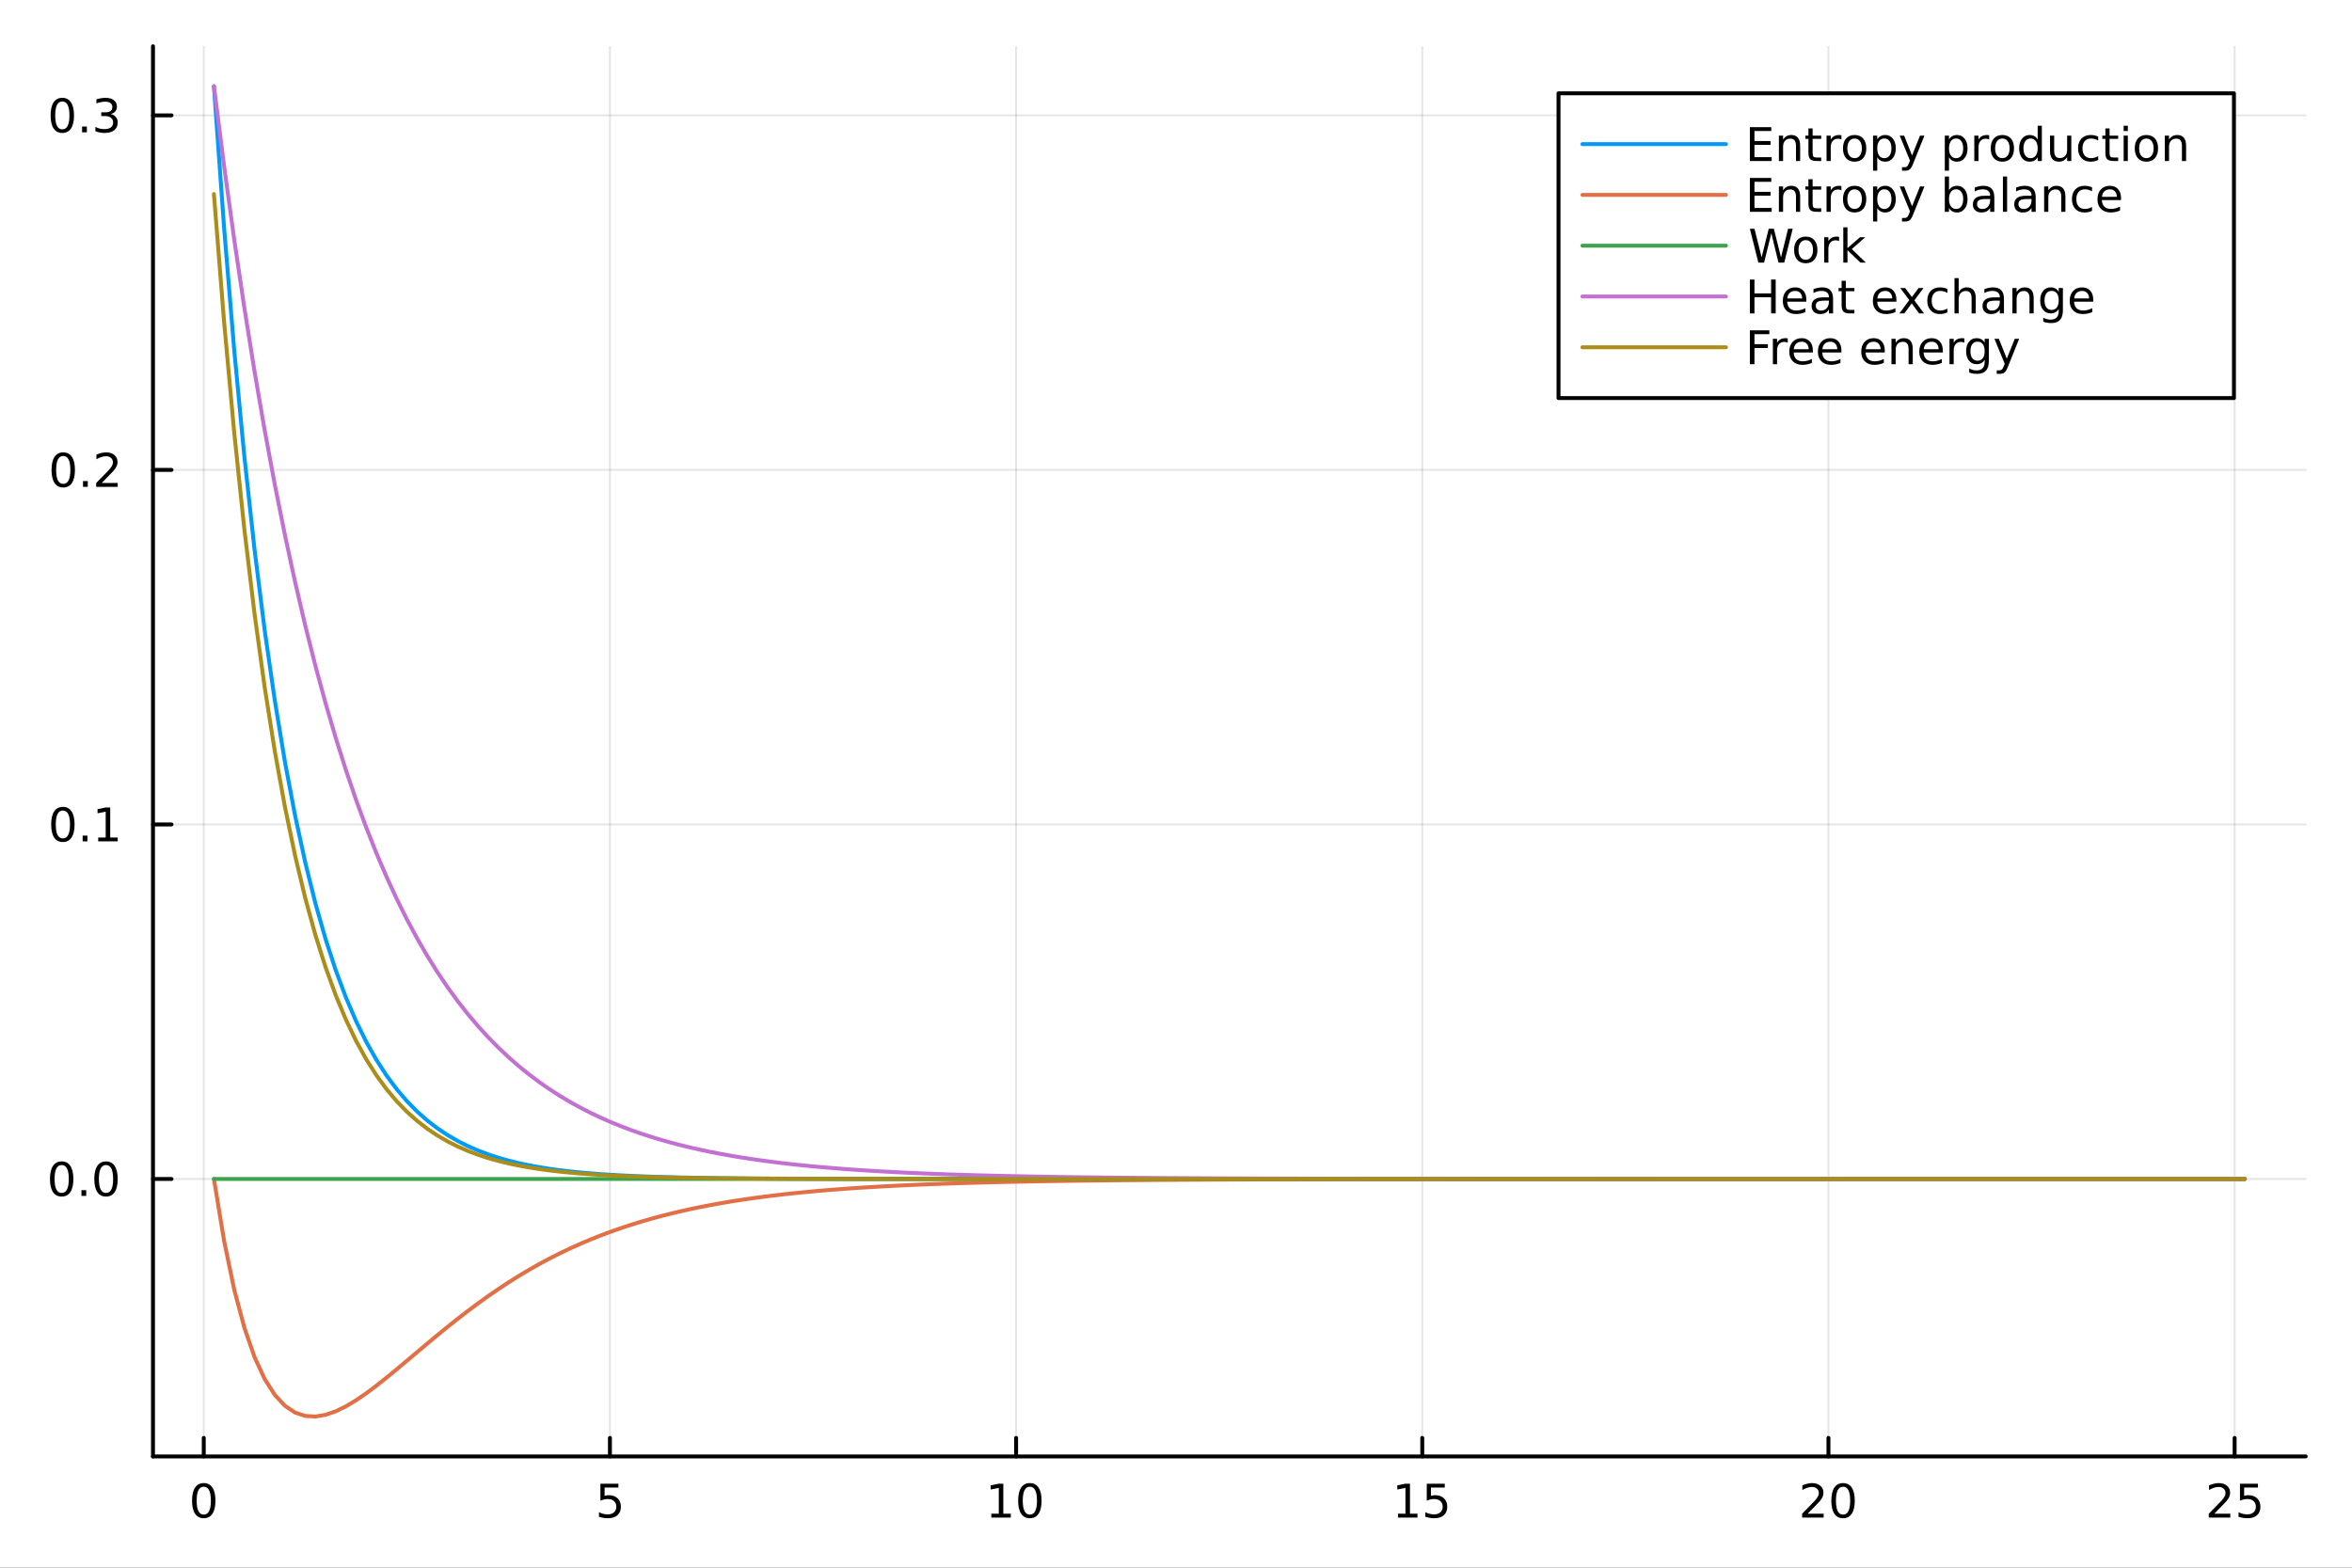 <?xml version="1.0" encoding="utf-8"?>
<svg xmlns="http://www.w3.org/2000/svg" xmlns:xlink="http://www.w3.org/1999/xlink" width="600" height="400" viewBox="0 0 2400 1600">
<rect x="0" y="0" width="2400" height="1600" fill="#333333" stroke="none"/>
<defs>
  <clipPath id="clip530">
    <rect x="0" y="0" width="2400" height="1600"/>
  </clipPath>
</defs>
<path clip-path="url(#clip530)" d="
M0 1600 L2400 1600 L2400 0 L0 0  Z
  " fill="#ffffff" fill-rule="evenodd" fill-opacity="1"/>
<defs>
  <clipPath id="clip531">
    <rect x="480" y="0" width="1681" height="1600"/>
  </clipPath>
</defs>
<path clip-path="url(#clip530)" d="
M156.112 1486.45 L2352.76 1486.45 L2352.76 47.244 L156.112 47.244  Z
  " fill="#ffffff" fill-rule="evenodd" fill-opacity="1"/>
<defs>
  <clipPath id="clip532">
    <rect x="156" y="47" width="2198" height="1440"/>
  </clipPath>
</defs>
<polyline clip-path="url(#clip532)" style="stroke:#000000; stroke-linecap:round; stroke-linejoin:round; stroke-width:2; stroke-opacity:0.1; fill:none" points="
  207.92,1486.45 207.92,47.244 
  "/>
<polyline clip-path="url(#clip532)" style="stroke:#000000; stroke-linecap:round; stroke-linejoin:round; stroke-width:2; stroke-opacity:0.1; fill:none" points="
  622.381,1486.45 622.381,47.244 
  "/>
<polyline clip-path="url(#clip532)" style="stroke:#000000; stroke-linecap:round; stroke-linejoin:round; stroke-width:2; stroke-opacity:0.1; fill:none" points="
  1036.84,1486.45 1036.84,47.244 
  "/>
<polyline clip-path="url(#clip532)" style="stroke:#000000; stroke-linecap:round; stroke-linejoin:round; stroke-width:2; stroke-opacity:0.1; fill:none" points="
  1451.3,1486.45 1451.3,47.244 
  "/>
<polyline clip-path="url(#clip532)" style="stroke:#000000; stroke-linecap:round; stroke-linejoin:round; stroke-width:2; stroke-opacity:0.1; fill:none" points="
  1865.76,1486.45 1865.76,47.244 
  "/>
<polyline clip-path="url(#clip532)" style="stroke:#000000; stroke-linecap:round; stroke-linejoin:round; stroke-width:2; stroke-opacity:0.1; fill:none" points="
  2280.23,1486.45 2280.23,47.244 
  "/>
<polyline clip-path="url(#clip530)" style="stroke:#000000; stroke-linecap:round; stroke-linejoin:round; stroke-width:4; stroke-opacity:1; fill:none" points="
  156.112,1486.45 2352.76,1486.45 
  "/>
<polyline clip-path="url(#clip530)" style="stroke:#000000; stroke-linecap:round; stroke-linejoin:round; stroke-width:4; stroke-opacity:1; fill:none" points="
  207.92,1486.45 207.92,1467.55 
  "/>
<polyline clip-path="url(#clip530)" style="stroke:#000000; stroke-linecap:round; stroke-linejoin:round; stroke-width:4; stroke-opacity:1; fill:none" points="
  622.381,1486.45 622.381,1467.55 
  "/>
<polyline clip-path="url(#clip530)" style="stroke:#000000; stroke-linecap:round; stroke-linejoin:round; stroke-width:4; stroke-opacity:1; fill:none" points="
  1036.84,1486.45 1036.84,1467.55 
  "/>
<polyline clip-path="url(#clip530)" style="stroke:#000000; stroke-linecap:round; stroke-linejoin:round; stroke-width:4; stroke-opacity:1; fill:none" points="
  1451.3,1486.45 1451.3,1467.55 
  "/>
<polyline clip-path="url(#clip530)" style="stroke:#000000; stroke-linecap:round; stroke-linejoin:round; stroke-width:4; stroke-opacity:1; fill:none" points="
  1865.76,1486.45 1865.76,1467.55 
  "/>
<polyline clip-path="url(#clip530)" style="stroke:#000000; stroke-linecap:round; stroke-linejoin:round; stroke-width:4; stroke-opacity:1; fill:none" points="
  2280.23,1486.45 2280.23,1467.55 
  "/>
<path clip-path="url(#clip530)" d="M207.92 1517.37 Q204.309 1517.37 202.48 1520.93 Q200.674 1524.47 200.674 1531.6 Q200.674 1538.71 202.48 1542.27 Q204.309 1545.82 207.92 1545.82 Q211.554 1545.82 213.36 1542.27 Q215.188 1538.71 215.188 1531.6 Q215.188 1524.47 213.36 1520.93 Q211.554 1517.37 207.92 1517.37 M207.92 1513.66 Q213.73 1513.66 216.785 1518.27 Q219.864 1522.85 219.864 1531.6 Q219.864 1540.33 216.785 1544.94 Q213.73 1549.52 207.92 1549.52 Q202.11 1549.52 199.031 1544.94 Q195.975 1540.33 195.975 1531.6 Q195.975 1522.85 199.031 1518.27 Q202.11 1513.66 207.92 1513.66 Z" fill="#000000" fill-rule="evenodd" fill-opacity="1" /><path clip-path="url(#clip530)" d="M612.659 1514.29 L631.015 1514.29 L631.015 1518.22 L616.941 1518.22 L616.941 1526.7 Q617.96 1526.35 618.978 1526.19 Q619.997 1526 621.015 1526 Q626.802 1526 630.182 1529.17 Q633.561 1532.34 633.561 1537.76 Q633.561 1543.34 630.089 1546.44 Q626.617 1549.52 620.298 1549.52 Q618.122 1549.52 615.853 1549.15 Q613.608 1548.78 611.2 1548.04 L611.2 1543.34 Q613.284 1544.47 615.506 1545.03 Q617.728 1545.58 620.205 1545.58 Q624.21 1545.58 626.547 1543.48 Q628.885 1541.37 628.885 1537.76 Q628.885 1534.15 626.547 1532.04 Q624.21 1529.94 620.205 1529.94 Q618.33 1529.94 616.455 1530.35 Q614.603 1530.77 612.659 1531.65 L612.659 1514.29 Z" fill="#000000" fill-rule="evenodd" fill-opacity="1" /><path clip-path="url(#clip530)" d="M1011.53 1544.91 L1019.17 1544.91 L1019.17 1518.55 L1010.86 1520.21 L1010.86 1515.95 L1019.12 1514.29 L1023.8 1514.29 L1023.8 1544.91 L1031.44 1544.91 L1031.44 1548.85 L1011.53 1548.85 L1011.53 1544.91 Z" fill="#000000" fill-rule="evenodd" fill-opacity="1" /><path clip-path="url(#clip530)" d="M1050.88 1517.37 Q1047.27 1517.37 1045.44 1520.93 Q1043.64 1524.47 1043.64 1531.6 Q1043.64 1538.71 1045.44 1542.27 Q1047.27 1545.82 1050.88 1545.82 Q1054.52 1545.82 1056.32 1542.27 Q1058.15 1538.71 1058.15 1531.6 Q1058.15 1524.47 1056.32 1520.93 Q1054.52 1517.37 1050.88 1517.37 M1050.88 1513.66 Q1056.69 1513.66 1059.75 1518.27 Q1062.83 1522.85 1062.83 1531.6 Q1062.83 1540.33 1059.75 1544.94 Q1056.69 1549.52 1050.88 1549.52 Q1045.07 1549.52 1041.99 1544.94 Q1038.94 1540.33 1038.94 1531.6 Q1038.94 1522.85 1041.99 1518.27 Q1045.07 1513.66 1050.88 1513.66 Z" fill="#000000" fill-rule="evenodd" fill-opacity="1" /><path clip-path="url(#clip530)" d="M1426.49 1544.91 L1434.13 1544.91 L1434.13 1518.55 L1425.82 1520.21 L1425.82 1515.95 L1434.08 1514.29 L1438.76 1514.29 L1438.76 1544.91 L1446.4 1544.91 L1446.4 1548.85 L1426.49 1548.85 L1426.49 1544.91 Z" fill="#000000" fill-rule="evenodd" fill-opacity="1" /><path clip-path="url(#clip530)" d="M1455.89 1514.29 L1474.24 1514.29 L1474.24 1518.22 L1460.17 1518.22 L1460.17 1526.7 Q1461.19 1526.35 1462.21 1526.19 Q1463.22 1526 1464.24 1526 Q1470.03 1526 1473.41 1529.17 Q1476.79 1532.34 1476.79 1537.76 Q1476.79 1543.34 1473.32 1546.44 Q1469.84 1549.52 1463.53 1549.52 Q1461.35 1549.52 1459.08 1549.15 Q1456.84 1548.78 1454.43 1548.04 L1454.43 1543.34 Q1456.51 1544.47 1458.73 1545.03 Q1460.96 1545.58 1463.43 1545.58 Q1467.44 1545.58 1469.78 1543.48 Q1472.11 1541.37 1472.11 1537.76 Q1472.11 1534.15 1469.78 1532.04 Q1467.44 1529.94 1463.43 1529.94 Q1461.56 1529.94 1459.68 1530.35 Q1457.83 1530.77 1455.89 1531.65 L1455.89 1514.29 Z" fill="#000000" fill-rule="evenodd" fill-opacity="1" /><path clip-path="url(#clip530)" d="M1844.54 1544.91 L1860.86 1544.91 L1860.86 1548.85 L1838.91 1548.85 L1838.91 1544.91 Q1841.57 1542.16 1846.16 1537.53 Q1850.76 1532.88 1851.94 1531.53 Q1854.19 1529.01 1855.07 1527.27 Q1855.97 1525.51 1855.97 1523.82 Q1855.97 1521.07 1854.03 1519.33 Q1852.11 1517.6 1849 1517.6 Q1846.81 1517.6 1844.35 1518.36 Q1841.92 1519.13 1839.14 1520.68 L1839.14 1515.95 Q1841.97 1514.82 1844.42 1514.24 Q1846.88 1513.66 1848.91 1513.66 Q1854.28 1513.66 1857.48 1516.35 Q1860.67 1519.03 1860.67 1523.52 Q1860.67 1525.65 1859.86 1527.57 Q1859.07 1529.47 1856.97 1532.07 Q1856.39 1532.74 1853.29 1535.95 Q1850.19 1539.15 1844.54 1544.91 Z" fill="#000000" fill-rule="evenodd" fill-opacity="1" /><path clip-path="url(#clip530)" d="M1880.67 1517.37 Q1877.06 1517.37 1875.23 1520.93 Q1873.43 1524.47 1873.43 1531.6 Q1873.43 1538.71 1875.23 1542.27 Q1877.06 1545.82 1880.67 1545.82 Q1884.31 1545.82 1886.11 1542.27 Q1887.94 1538.71 1887.94 1531.6 Q1887.94 1524.47 1886.11 1520.93 Q1884.31 1517.37 1880.67 1517.37 M1880.67 1513.66 Q1886.48 1513.66 1889.54 1518.27 Q1892.62 1522.85 1892.62 1531.6 Q1892.62 1540.33 1889.54 1544.94 Q1886.48 1549.52 1880.67 1549.52 Q1874.86 1549.52 1871.78 1544.94 Q1868.73 1540.33 1868.73 1531.6 Q1868.73 1522.85 1871.78 1518.27 Q1874.86 1513.66 1880.67 1513.66 Z" fill="#000000" fill-rule="evenodd" fill-opacity="1" /><path clip-path="url(#clip530)" d="M2259.5 1544.91 L2275.82 1544.91 L2275.82 1548.85 L2253.87 1548.85 L2253.87 1544.91 Q2256.53 1542.16 2261.12 1537.53 Q2265.72 1532.88 2266.9 1531.53 Q2269.15 1529.01 2270.03 1527.27 Q2270.93 1525.51 2270.93 1523.82 Q2270.93 1521.07 2268.99 1519.33 Q2267.07 1517.6 2263.96 1517.6 Q2261.76 1517.6 2259.31 1518.36 Q2256.88 1519.13 2254.1 1520.68 L2254.1 1515.95 Q2256.93 1514.82 2259.38 1514.24 Q2261.83 1513.66 2263.87 1513.66 Q2269.24 1513.66 2272.44 1516.35 Q2275.63 1519.03 2275.63 1523.52 Q2275.63 1525.65 2274.82 1527.57 Q2274.03 1529.47 2271.93 1532.07 Q2271.35 1532.74 2268.25 1535.95 Q2265.14 1539.15 2259.5 1544.91 Z" fill="#000000" fill-rule="evenodd" fill-opacity="1" /><path clip-path="url(#clip530)" d="M2285.68 1514.29 L2304.03 1514.29 L2304.03 1518.22 L2289.96 1518.22 L2289.96 1526.7 Q2290.98 1526.35 2292 1526.19 Q2293.01 1526 2294.03 1526 Q2299.82 1526 2303.2 1529.17 Q2306.58 1532.34 2306.58 1537.76 Q2306.58 1543.34 2303.11 1546.44 Q2299.63 1549.52 2293.32 1549.52 Q2291.14 1549.52 2288.87 1549.15 Q2286.63 1548.78 2284.22 1548.04 L2284.22 1543.34 Q2286.3 1544.47 2288.52 1545.03 Q2290.75 1545.58 2293.22 1545.58 Q2297.23 1545.58 2299.57 1543.48 Q2301.9 1541.37 2301.9 1537.76 Q2301.9 1534.15 2299.57 1532.04 Q2297.23 1529.94 2293.22 1529.94 Q2291.35 1529.94 2289.47 1530.35 Q2287.62 1530.77 2285.68 1531.65 L2285.68 1514.29 Z" fill="#000000" fill-rule="evenodd" fill-opacity="1" /><polyline clip-path="url(#clip532)" style="stroke:#000000; stroke-linecap:round; stroke-linejoin:round; stroke-width:2; stroke-opacity:0.1; fill:none" points="
  156.112,1203.27 2352.76,1203.27 
  "/>
<polyline clip-path="url(#clip532)" style="stroke:#000000; stroke-linecap:round; stroke-linejoin:round; stroke-width:2; stroke-opacity:0.1; fill:none" points="
  156.112,841.429 2352.76,841.429 
  "/>
<polyline clip-path="url(#clip532)" style="stroke:#000000; stroke-linecap:round; stroke-linejoin:round; stroke-width:2; stroke-opacity:0.1; fill:none" points="
  156.112,479.589 2352.76,479.589 
  "/>
<polyline clip-path="url(#clip532)" style="stroke:#000000; stroke-linecap:round; stroke-linejoin:round; stroke-width:2; stroke-opacity:0.1; fill:none" points="
  156.112,117.748 2352.76,117.748 
  "/>
<polyline clip-path="url(#clip530)" style="stroke:#000000; stroke-linecap:round; stroke-linejoin:round; stroke-width:4; stroke-opacity:1; fill:none" points="
  156.112,1486.45 156.112,47.244 
  "/>
<polyline clip-path="url(#clip530)" style="stroke:#000000; stroke-linecap:round; stroke-linejoin:round; stroke-width:4; stroke-opacity:1; fill:none" points="
  156.112,1203.27 175.01,1203.27 
  "/>
<polyline clip-path="url(#clip530)" style="stroke:#000000; stroke-linecap:round; stroke-linejoin:round; stroke-width:4; stroke-opacity:1; fill:none" points="
  156.112,841.429 175.01,841.429 
  "/>
<polyline clip-path="url(#clip530)" style="stroke:#000000; stroke-linecap:round; stroke-linejoin:round; stroke-width:4; stroke-opacity:1; fill:none" points="
  156.112,479.589 175.01,479.589 
  "/>
<polyline clip-path="url(#clip530)" style="stroke:#000000; stroke-linecap:round; stroke-linejoin:round; stroke-width:4; stroke-opacity:1; fill:none" points="
  156.112,117.748 175.01,117.748 
  "/>
<path clip-path="url(#clip530)" d="M62.937 1189.07 Q59.325 1189.07 57.497 1192.63 Q55.691 1196.17 55.691 1203.3 Q55.691 1210.41 57.497 1213.97 Q59.325 1217.52 62.937 1217.52 Q66.571 1217.52 68.376 1213.97 Q70.205 1210.41 70.205 1203.3 Q70.205 1196.17 68.376 1192.63 Q66.571 1189.07 62.937 1189.07 M62.937 1185.36 Q68.747 1185.36 71.802 1189.97 Q74.881 1194.55 74.881 1203.3 Q74.881 1212.03 71.802 1216.64 Q68.747 1221.22 62.937 1221.22 Q57.126 1221.22 54.048 1216.64 Q50.992 1212.03 50.992 1203.3 Q50.992 1194.55 54.048 1189.97 Q57.126 1185.36 62.937 1185.36 Z" fill="#000000" fill-rule="evenodd" fill-opacity="1" /><path clip-path="url(#clip530)" d="M83.098 1214.67 L87.983 1214.67 L87.983 1220.55 L83.098 1220.55 L83.098 1214.67 Z" fill="#000000" fill-rule="evenodd" fill-opacity="1" /><path clip-path="url(#clip530)" d="M108.168 1189.07 Q104.557 1189.07 102.728 1192.63 Q100.922 1196.17 100.922 1203.3 Q100.922 1210.41 102.728 1213.97 Q104.557 1217.52 108.168 1217.52 Q111.802 1217.52 113.608 1213.97 Q115.436 1210.41 115.436 1203.3 Q115.436 1196.17 113.608 1192.63 Q111.802 1189.07 108.168 1189.07 M108.168 1185.36 Q113.978 1185.36 117.033 1189.97 Q120.112 1194.55 120.112 1203.3 Q120.112 1212.03 117.033 1216.64 Q113.978 1221.22 108.168 1221.22 Q102.358 1221.22 99.279 1216.64 Q96.223 1212.03 96.223 1203.3 Q96.223 1194.55 99.279 1189.97 Q102.358 1185.36 108.168 1185.36 Z" fill="#000000" fill-rule="evenodd" fill-opacity="1" /><path clip-path="url(#clip530)" d="M64.163 827.227 Q60.552 827.227 58.724 830.792 Q56.918 834.334 56.918 841.463 Q56.918 848.57 58.724 852.135 Q60.552 855.676 64.163 855.676 Q67.798 855.676 69.603 852.135 Q71.432 848.57 71.432 841.463 Q71.432 834.334 69.603 830.792 Q67.798 827.227 64.163 827.227 M64.163 823.524 Q69.974 823.524 73.029 828.13 Q76.108 832.714 76.108 841.463 Q76.108 850.19 73.029 854.797 Q69.974 859.38 64.163 859.38 Q58.353 859.38 55.275 854.797 Q52.219 850.19 52.219 841.463 Q52.219 832.714 55.275 828.13 Q58.353 823.524 64.163 823.524 Z" fill="#000000" fill-rule="evenodd" fill-opacity="1" /><path clip-path="url(#clip530)" d="M84.325 852.829 L89.21 852.829 L89.21 858.709 L84.325 858.709 L84.325 852.829 Z" fill="#000000" fill-rule="evenodd" fill-opacity="1" /><path clip-path="url(#clip530)" d="M100.205 854.774 L107.844 854.774 L107.844 828.408 L99.534 830.075 L99.534 825.815 L107.797 824.149 L112.473 824.149 L112.473 854.774 L120.112 854.774 L120.112 858.709 L100.205 858.709 L100.205 854.774 Z" fill="#000000" fill-rule="evenodd" fill-opacity="1" /><path clip-path="url(#clip530)" d="M64.534 465.387 Q60.923 465.387 59.094 468.952 Q57.288 472.494 57.288 479.623 Q57.288 486.73 59.094 490.294 Q60.923 493.836 64.534 493.836 Q68.168 493.836 69.974 490.294 Q71.802 486.73 71.802 479.623 Q71.802 472.494 69.974 468.952 Q68.168 465.387 64.534 465.387 M64.534 461.684 Q70.344 461.684 73.399 466.29 Q76.478 470.873 76.478 479.623 Q76.478 488.35 73.399 492.956 Q70.344 497.54 64.534 497.54 Q58.724 497.54 55.645 492.956 Q52.589 488.35 52.589 479.623 Q52.589 470.873 55.645 466.29 Q58.724 461.684 64.534 461.684 Z" fill="#000000" fill-rule="evenodd" fill-opacity="1" /><path clip-path="url(#clip530)" d="M84.696 490.989 L89.58 490.989 L89.58 496.869 L84.696 496.869 L84.696 490.989 Z" fill="#000000" fill-rule="evenodd" fill-opacity="1" /><path clip-path="url(#clip530)" d="M103.793 492.933 L120.112 492.933 L120.112 496.869 L98.168 496.869 L98.168 492.933 Q100.83 490.179 105.413 485.549 Q110.02 480.896 111.2 479.554 Q113.445 477.031 114.325 475.295 Q115.228 473.535 115.228 471.845 Q115.228 469.091 113.283 467.355 Q111.362 465.619 108.26 465.619 Q106.061 465.619 103.608 466.383 Q101.177 467.146 98.399 468.697 L98.399 463.975 Q101.223 462.841 103.677 462.262 Q106.131 461.684 108.168 461.684 Q113.538 461.684 116.733 464.369 Q119.927 467.054 119.927 471.545 Q119.927 473.674 119.117 475.595 Q118.33 477.494 116.223 480.086 Q115.645 480.757 112.543 483.975 Q109.441 487.169 103.793 492.933 Z" fill="#000000" fill-rule="evenodd" fill-opacity="1" /><path clip-path="url(#clip530)" d="M63.585 103.547 Q59.974 103.547 58.145 107.112 Q56.339 110.653 56.339 117.783 Q56.339 124.889 58.145 128.454 Q59.974 131.996 63.585 131.996 Q67.219 131.996 69.024 128.454 Q70.853 124.889 70.853 117.783 Q70.853 110.653 69.024 107.112 Q67.219 103.547 63.585 103.547 M63.585 99.843 Q69.395 99.843 72.45 104.45 Q75.529 109.033 75.529 117.783 Q75.529 126.51 72.45 131.116 Q69.395 135.7 63.585 135.7 Q57.775 135.7 54.696 131.116 Q51.64 126.51 51.64 117.783 Q51.64 109.033 54.696 104.45 Q57.775 99.843 63.585 99.843 Z" fill="#000000" fill-rule="evenodd" fill-opacity="1" /><path clip-path="url(#clip530)" d="M83.747 129.149 L88.631 129.149 L88.631 135.028 L83.747 135.028 L83.747 129.149 Z" fill="#000000" fill-rule="evenodd" fill-opacity="1" /><path clip-path="url(#clip530)" d="M112.983 116.394 Q116.339 117.112 118.214 119.38 Q120.112 121.649 120.112 124.982 Q120.112 130.098 116.594 132.899 Q113.075 135.7 106.594 135.7 Q104.418 135.7 102.103 135.26 Q99.811 134.843 97.358 133.987 L97.358 129.473 Q99.302 130.607 101.617 131.186 Q103.932 131.764 106.455 131.764 Q110.853 131.764 113.145 130.028 Q115.459 128.292 115.459 124.982 Q115.459 121.926 113.307 120.214 Q111.177 118.477 107.358 118.477 L103.33 118.477 L103.33 114.635 L107.543 114.635 Q110.992 114.635 112.82 113.269 Q114.649 111.88 114.649 109.288 Q114.649 106.626 112.751 105.214 Q110.876 103.778 107.358 103.778 Q105.436 103.778 103.237 104.195 Q101.038 104.612 98.399 105.491 L98.399 101.325 Q101.061 100.584 103.376 100.214 Q105.714 99.843 107.774 99.843 Q113.098 99.843 116.2 102.274 Q119.302 104.681 119.302 108.802 Q119.302 111.672 117.658 113.663 Q116.015 115.63 112.983 116.394 Z" fill="#000000" fill-rule="evenodd" fill-opacity="1" /><polyline clip-path="url(#clip532)" style="stroke:#009af9; stroke-linecap:round; stroke-linejoin:round; stroke-width:4; stroke-opacity:1; fill:none" points="
  218.281,87.976 228.643,232.275 239.004,357.443 249.366,466.217 259.727,560.877 270.089,643.344 280.45,715.243 290.812,777.964 301.174,832.698 311.535,880.471 
  321.897,922.171 332.258,958.569 342.62,990.333 352.981,1018.05 363.343,1042.22 373.704,1063.3 384.066,1081.68 394.427,1097.69 404.789,1111.63 415.15,1123.76 
  425.512,1134.32 435.873,1143.5 446.235,1151.48 456.596,1158.42 466.958,1164.44 477.319,1169.67 487.681,1174.2 498.043,1178.13 508.404,1181.54 518.766,1184.49 
  529.127,1187.04 539.489,1189.25 549.85,1191.17 560.212,1192.82 570.573,1194.26 580.935,1195.49 591.296,1196.56 601.658,1197.48 612.019,1198.28 622.381,1198.97 
  632.742,1199.56 643.104,1200.08 653.465,1200.52 663.827,1200.9 674.188,1201.23 684.55,1201.51 694.912,1201.76 705.273,1201.97 715.635,1202.15 725.996,1202.3 
  736.358,1202.44 746.719,1202.55 757.081,1202.65 767.442,1202.74 777.804,1202.81 788.165,1202.88 798.527,1202.93 808.888,1202.98 819.25,1203.02 829.611,1203.05 
  839.973,1203.08 850.334,1203.11 860.696,1203.13 871.058,1203.15 881.419,1203.17 891.781,1203.18 902.142,1203.19 912.504,1203.2 922.865,1203.21 933.227,1203.22 
  943.588,1203.23 953.95,1203.23 964.311,1203.24 974.673,1203.24 985.034,1203.25 995.396,1203.25 1005.76,1203.25 1016.12,1203.25 1026.48,1203.26 1036.84,1203.26 
  1047.2,1203.26 1057.56,1203.26 1067.93,1203.26 1078.29,1203.26 1088.65,1203.26 1099.01,1203.26 1109.37,1203.27 1119.73,1203.27 1130.1,1203.27 1140.46,1203.27 
  1150.82,1203.27 1161.18,1203.27 1171.54,1203.27 1181.9,1203.27 1192.26,1203.27 1202.63,1203.27 1212.99,1203.27 1223.35,1203.27 1233.71,1203.27 1244.07,1203.27 
  1254.43,1203.27 1264.8,1203.27 1275.16,1203.27 1285.52,1203.27 1295.88,1203.27 1306.24,1203.27 1316.6,1203.27 1326.96,1203.27 1337.33,1203.27 1347.69,1203.27 
  1358.05,1203.27 1368.41,1203.27 1378.77,1203.27 1389.13,1203.27 1399.5,1203.27 1409.86,1203.27 1420.22,1203.27 1430.58,1203.27 1440.94,1203.27 1451.3,1203.27 
  1461.66,1203.27 1472.03,1203.27 1482.39,1203.27 1492.75,1203.27 1503.11,1203.27 1513.47,1203.27 1523.83,1203.27 1534.2,1203.27 1544.56,1203.27 1554.92,1203.27 
  1565.28,1203.27 1575.64,1203.27 1586,1203.27 1596.36,1203.27 1606.73,1203.27 1617.09,1203.27 1627.45,1203.27 1637.81,1203.27 1648.17,1203.27 1658.53,1203.27 
  1668.9,1203.27 1679.26,1203.27 1689.62,1203.27 1699.98,1203.27 1710.34,1203.27 1720.7,1203.27 1731.06,1203.27 1741.43,1203.27 1751.79,1203.27 1762.15,1203.27 
  1772.51,1203.27 1782.87,1203.27 1793.23,1203.27 1803.59,1203.27 1813.96,1203.27 1824.32,1203.27 1834.68,1203.27 1845.04,1203.27 1855.4,1203.27 1865.76,1203.27 
  1876.13,1203.27 1886.49,1203.27 1896.85,1203.27 1907.21,1203.27 1917.57,1203.27 1927.93,1203.27 1938.29,1203.27 1948.66,1203.27 1959.02,1203.27 1969.38,1203.27 
  1979.74,1203.27 1990.1,1203.27 2000.46,1203.27 2010.83,1203.27 2021.19,1203.27 2031.55,1203.27 2041.91,1203.27 2052.27,1203.27 2062.63,1203.27 2072.99,1203.27 
  2083.36,1203.27 2093.72,1203.27 2104.08,1203.27 2114.44,1203.27 2124.8,1203.27 2135.16,1203.27 2145.53,1203.27 2155.89,1203.27 2166.25,1203.27 2176.61,1203.27 
  2186.97,1203.27 2197.33,1203.27 2207.69,1203.27 2218.06,1203.27 2228.42,1203.27 2238.78,1203.27 2249.14,1203.27 2259.5,1203.27 2269.86,1203.27 2280.23,1203.27 
  2290.59,1203.27 
  "/>
<polyline clip-path="url(#clip532)" style="stroke:#e26f46; stroke-linecap:round; stroke-linejoin:round; stroke-width:4; stroke-opacity:1; fill:none" points="
  218.281,1203.27 228.643,1266.33 239.004,1316.18 249.366,1355.13 259.727,1385.04 270.089,1407.48 280.45,1423.72 290.812,1434.84 301.174,1441.73 311.535,1445.14 
  321.897,1445.72 332.258,1443.98 342.62,1440.39 352.981,1435.32 363.343,1429.11 373.704,1422.01 384.066,1414.25 394.427,1406.04 404.789,1397.52 415.15,1388.83 
  425.512,1380.09 435.873,1371.37 446.235,1362.75 456.596,1354.3 466.958,1346.05 477.319,1338.05 487.681,1330.32 498.043,1322.88 508.404,1315.74 518.766,1308.92 
  529.127,1302.41 539.489,1296.22 549.85,1290.34 560.212,1284.77 570.573,1279.51 580.935,1274.54 591.296,1269.85 601.658,1265.43 612.019,1261.28 622.381,1257.38 
  632.742,1253.72 643.104,1250.29 653.465,1247.07 663.827,1244.06 674.188,1241.25 684.55,1238.62 694.912,1236.16 705.273,1233.86 715.635,1231.72 725.996,1229.72 
  736.358,1227.86 746.719,1226.12 757.081,1224.51 767.442,1223 777.804,1221.6 788.165,1220.29 798.527,1219.08 808.888,1217.95 819.25,1216.9 829.611,1215.93 
  839.973,1215.02 850.334,1214.17 860.696,1213.39 871.058,1212.66 881.419,1211.99 891.781,1211.36 902.142,1210.78 912.504,1210.23 922.865,1209.73 933.227,1209.26 
  943.588,1208.83 953.95,1208.43 964.311,1208.05 974.673,1207.71 985.034,1207.39 995.396,1207.09 1005.76,1206.81 1016.12,1206.55 1026.48,1206.32 1036.84,1206.09 
  1047.2,1205.89 1057.56,1205.7 1067.93,1205.52 1078.29,1205.36 1088.65,1205.21 1099.01,1205.07 1109.37,1204.94 1119.73,1204.81 1130.1,1204.7 1140.46,1204.6 
  1150.82,1204.5 1161.18,1204.41 1171.54,1204.33 1181.9,1204.25 1192.26,1204.18 1202.63,1204.11 1212.99,1204.05 1223.35,1204 1233.71,1203.94 1244.07,1203.89 
  1254.43,1203.85 1264.8,1203.81 1275.16,1203.77 1285.52,1203.73 1295.88,1203.7 1306.24,1203.67 1316.6,1203.64 1326.96,1203.61 1337.33,1203.59 1347.69,1203.56 
  1358.05,1203.54 1368.41,1203.52 1378.77,1203.5 1389.13,1203.49 1399.5,1203.47 1409.86,1203.46 1420.22,1203.44 1430.58,1203.43 1440.94,1203.42 1451.3,1203.41 
  1461.66,1203.4 1472.03,1203.39 1482.39,1203.38 1492.75,1203.37 1503.11,1203.36 1513.47,1203.36 1523.83,1203.35 1534.2,1203.34 1544.56,1203.34 1554.92,1203.33 
  1565.28,1203.33 1575.64,1203.32 1586,1203.32 1596.36,1203.32 1606.73,1203.31 1617.09,1203.31 1627.45,1203.31 1637.81,1203.3 1648.17,1203.3 1658.53,1203.3 
  1668.9,1203.3 1679.26,1203.3 1689.62,1203.29 1699.98,1203.29 1710.34,1203.29 1720.7,1203.29 1731.06,1203.29 1741.43,1203.29 1751.79,1203.28 1762.15,1203.28 
  1772.51,1203.28 1782.87,1203.28 1793.23,1203.28 1803.59,1203.28 1813.96,1203.28 1824.32,1203.28 1834.68,1203.28 1845.04,1203.28 1855.4,1203.28 1865.76,1203.28 
  1876.13,1203.28 1886.49,1203.27 1896.85,1203.27 1907.21,1203.27 1917.57,1203.27 1927.93,1203.27 1938.29,1203.27 1948.66,1203.27 1959.02,1203.27 1969.38,1203.27 
  1979.74,1203.27 1990.1,1203.27 2000.46,1203.27 2010.83,1203.27 2021.19,1203.27 2031.55,1203.27 2041.91,1203.27 2052.27,1203.27 2062.63,1203.27 2072.99,1203.27 
  2083.36,1203.27 2093.72,1203.27 2104.08,1203.27 2114.44,1203.27 2124.8,1203.27 2135.16,1203.27 2145.53,1203.27 2155.89,1203.27 2166.25,1203.27 2176.61,1203.27 
  2186.97,1203.27 2197.33,1203.27 2207.69,1203.27 2218.06,1203.27 2228.42,1203.27 2238.78,1203.27 2249.14,1203.27 2259.5,1203.27 2269.86,1203.27 2280.23,1203.27 
  2290.59,1203.27 
  "/>
<polyline clip-path="url(#clip532)" style="stroke:#3da44d; stroke-linecap:round; stroke-linejoin:round; stroke-width:4; stroke-opacity:1; fill:none" points="
  218.281,1203.27 228.643,1203.27 239.004,1203.27 249.366,1203.27 259.727,1203.27 270.089,1203.27 280.45,1203.27 290.812,1203.27 301.174,1203.27 311.535,1203.27 
  321.897,1203.27 332.258,1203.27 342.62,1203.27 352.981,1203.27 363.343,1203.27 373.704,1203.27 384.066,1203.27 394.427,1203.27 404.789,1203.27 415.15,1203.27 
  425.512,1203.27 435.873,1203.27 446.235,1203.27 456.596,1203.27 466.958,1203.27 477.319,1203.27 487.681,1203.27 498.043,1203.27 508.404,1203.27 518.766,1203.27 
  529.127,1203.27 539.489,1203.27 549.85,1203.27 560.212,1203.27 570.573,1203.27 580.935,1203.27 591.296,1203.27 601.658,1203.27 612.019,1203.27 622.381,1203.27 
  632.742,1203.27 643.104,1203.27 653.465,1203.27 663.827,1203.27 674.188,1203.27 684.55,1203.27 694.912,1203.27 705.273,1203.27 715.635,1203.27 725.996,1203.27 
  736.358,1203.27 746.719,1203.27 757.081,1203.27 767.442,1203.27 777.804,1203.27 788.165,1203.27 798.527,1203.27 808.888,1203.27 819.25,1203.27 829.611,1203.27 
  839.973,1203.27 850.334,1203.27 860.696,1203.27 871.058,1203.27 881.419,1203.27 891.781,1203.27 902.142,1203.27 912.504,1203.27 922.865,1203.27 933.227,1203.27 
  943.588,1203.27 953.95,1203.27 964.311,1203.27 974.673,1203.27 985.034,1203.27 995.396,1203.27 1005.76,1203.27 1016.12,1203.27 1026.48,1203.27 1036.84,1203.27 
  1047.2,1203.27 1057.56,1203.27 1067.93,1203.27 1078.29,1203.27 1088.65,1203.27 1099.01,1203.27 1109.37,1203.27 1119.73,1203.27 1130.1,1203.27 1140.46,1203.27 
  1150.82,1203.27 1161.18,1203.27 1171.54,1203.27 1181.9,1203.27 1192.26,1203.27 1202.63,1203.27 1212.99,1203.27 1223.35,1203.27 1233.71,1203.27 1244.07,1203.27 
  1254.43,1203.27 1264.8,1203.27 1275.16,1203.27 1285.52,1203.27 1295.88,1203.27 1306.24,1203.27 1316.6,1203.27 1326.96,1203.27 1337.33,1203.27 1347.69,1203.27 
  1358.05,1203.27 1368.41,1203.27 1378.77,1203.27 1389.13,1203.27 1399.5,1203.27 1409.86,1203.27 1420.22,1203.27 1430.58,1203.27 1440.94,1203.27 1451.3,1203.27 
  1461.66,1203.27 1472.03,1203.27 1482.39,1203.27 1492.75,1203.27 1503.11,1203.27 1513.47,1203.27 1523.83,1203.27 1534.2,1203.27 1544.56,1203.27 1554.92,1203.27 
  1565.28,1203.27 1575.64,1203.27 1586,1203.27 1596.36,1203.27 1606.73,1203.27 1617.09,1203.27 1627.45,1203.27 1637.81,1203.27 1648.17,1203.27 1658.53,1203.27 
  1668.9,1203.27 1679.26,1203.27 1689.62,1203.27 1699.98,1203.27 1710.34,1203.27 1720.7,1203.27 1731.06,1203.27 1741.43,1203.27 1751.79,1203.27 1762.15,1203.27 
  1772.51,1203.27 1782.87,1203.27 1793.23,1203.27 1803.59,1203.27 1813.96,1203.27 1824.32,1203.27 1834.68,1203.27 1845.04,1203.27 1855.4,1203.27 1865.76,1203.27 
  1876.13,1203.27 1886.49,1203.27 1896.85,1203.27 1907.21,1203.27 1917.57,1203.27 1927.93,1203.27 1938.29,1203.27 1948.66,1203.27 1959.02,1203.27 1969.38,1203.27 
  1979.74,1203.27 1990.1,1203.27 2000.46,1203.27 2010.83,1203.27 2021.19,1203.27 2031.55,1203.27 2041.91,1203.27 2052.27,1203.27 2062.63,1203.27 2072.99,1203.27 
  2083.36,1203.27 2093.72,1203.27 2104.08,1203.27 2114.44,1203.27 2124.8,1203.27 2135.16,1203.27 2145.53,1203.27 2155.89,1203.27 2166.25,1203.27 2176.61,1203.27 
  2186.97,1203.27 2197.33,1203.27 2207.69,1203.27 2218.06,1203.27 2228.42,1203.27 2238.78,1203.27 2249.14,1203.27 2259.5,1203.27 2269.86,1203.27 2280.23,1203.27 
  2290.59,1203.27 
  "/>
<polyline clip-path="url(#clip532)" style="stroke:#c271d2; stroke-linecap:round; stroke-linejoin:round; stroke-width:4; stroke-opacity:1; fill:none" points="
  218.281,87.976 228.643,169.21 239.004,244.527 249.366,314.358 259.727,379.103 270.089,439.132 280.45,494.789 290.812,546.392 301.174,594.236 311.535,638.596 
  321.897,679.724 332.258,717.857 342.62,753.213 352.981,785.993 363.343,816.386 373.704,844.565 384.066,870.692 394.427,894.915 404.789,917.375 415.15,938.198 
  425.512,957.505 435.873,975.405 446.235,992.002 456.596,1007.39 466.958,1021.66 477.319,1034.89 487.681,1047.15 498.043,1058.52 508.404,1069.06 518.766,1078.84 
  529.127,1087.9 539.489,1096.3 549.85,1104.1 560.212,1111.32 570.573,1118.02 580.935,1124.23 591.296,1129.98 601.658,1135.32 612.019,1140.27 622.381,1144.86 
  632.742,1149.11 643.104,1153.06 653.465,1156.71 663.827,1160.11 674.188,1163.25 684.55,1166.16 694.912,1168.87 705.273,1171.37 715.635,1173.7 725.996,1175.85 
  736.358,1177.85 746.719,1179.7 757.081,1181.42 767.442,1183.01 777.804,1184.48 788.165,1185.85 798.527,1187.12 808.888,1188.3 819.25,1189.39 829.611,1190.4 
  839.973,1191.34 850.334,1192.2 860.696,1193.01 871.058,1193.76 881.419,1194.45 891.781,1195.09 902.142,1195.69 912.504,1196.24 922.865,1196.75 933.227,1197.23 
  943.588,1197.67 953.95,1198.08 964.311,1198.45 974.673,1198.8 985.034,1199.13 995.396,1199.43 1005.76,1199.71 1016.12,1199.97 1026.48,1200.21 1036.84,1200.43 
  1047.2,1200.64 1057.56,1200.83 1067.93,1201.01 1078.29,1201.17 1088.65,1201.33 1099.01,1201.47 1109.37,1201.6 1119.73,1201.72 1130.1,1201.83 1140.46,1201.94 
  1150.82,1202.03 1161.18,1202.12 1171.54,1202.21 1181.9,1202.29 1192.26,1202.36 1202.63,1202.42 1212.99,1202.48 1223.35,1202.54 1233.71,1202.59 1244.07,1202.64 
  1254.43,1202.69 1264.8,1202.73 1275.16,1202.77 1285.52,1202.81 1295.88,1202.84 1306.24,1202.87 1316.6,1202.9 1326.96,1202.93 1337.33,1202.95 1347.69,1202.98 
  1358.05,1203 1368.41,1203.02 1378.77,1203.04 1389.13,1203.05 1399.5,1203.07 1409.86,1203.08 1420.22,1203.1 1430.58,1203.11 1440.94,1203.12 1451.3,1203.13 
  1461.66,1203.14 1472.03,1203.15 1482.39,1203.16 1492.75,1203.17 1503.11,1203.17 1513.47,1203.18 1523.83,1203.19 1534.2,1203.19 1544.56,1203.2 1554.92,1203.2 
  1565.28,1203.21 1575.64,1203.21 1586,1203.22 1596.36,1203.22 1606.73,1203.22 1617.09,1203.23 1627.45,1203.23 1637.81,1203.23 1648.17,1203.24 1658.53,1203.24 
  1668.9,1203.24 1679.26,1203.24 1689.62,1203.24 1699.98,1203.25 1710.34,1203.25 1720.7,1203.25 1731.06,1203.25 1741.43,1203.25 1751.79,1203.25 1762.15,1203.25 
  1772.51,1203.26 1782.87,1203.26 1793.23,1203.26 1803.59,1203.26 1813.96,1203.26 1824.32,1203.26 1834.68,1203.26 1845.04,1203.26 1855.4,1203.26 1865.76,1203.26 
  1876.13,1203.26 1886.49,1203.26 1896.85,1203.26 1907.21,1203.26 1917.57,1203.26 1927.93,1203.26 1938.29,1203.27 1948.66,1203.27 1959.02,1203.27 1969.38,1203.27 
  1979.74,1203.27 1990.1,1203.27 2000.46,1203.27 2010.83,1203.27 2021.19,1203.27 2031.55,1203.27 2041.91,1203.27 2052.27,1203.27 2062.63,1203.27 2072.99,1203.27 
  2083.36,1203.27 2093.72,1203.27 2104.08,1203.27 2114.44,1203.27 2124.8,1203.27 2135.16,1203.27 2145.53,1203.27 2155.89,1203.27 2166.25,1203.27 2176.61,1203.27 
  2186.97,1203.27 2197.33,1203.27 2207.69,1203.27 2218.06,1203.27 2228.42,1203.27 2238.78,1203.27 2249.14,1203.27 2259.5,1203.27 2269.86,1203.27 2280.23,1203.27 
  2290.59,1203.27 
  "/>
<polyline clip-path="url(#clip532)" style="stroke:#ac8d18; stroke-linecap:round; stroke-linejoin:round; stroke-width:4; stroke-opacity:1; fill:none" points="
  218.281,198.088 228.643,328.266 239.004,441.633 249.366,540.405 259.727,626.484 270.089,701.51 280.45,766.905 290.812,823.899 301.174,873.563 311.535,916.831 
  321.897,954.516 332.258,987.326 342.62,1015.88 352.981,1040.73 363.343,1062.34 373.704,1081.12 384.066,1097.44 394.427,1111.62 404.789,1123.92 415.15,1134.6 
  425.512,1143.86 435.873,1151.9 446.235,1158.86 456.596,1164.89 466.958,1170.11 477.319,1174.63 487.681,1178.54 498.043,1181.92 508.404,1184.84 518.766,1187.37 
  529.127,1189.56 539.489,1191.44 549.85,1193.07 560.212,1194.48 570.573,1195.69 580.935,1196.74 591.296,1197.64 601.658,1198.42 612.019,1199.09 622.381,1199.67 
  632.742,1200.17 643.104,1200.6 653.465,1200.97 663.827,1201.29 674.188,1201.57 684.55,1201.8 694.912,1202.01 705.273,1202.18 715.635,1202.34 725.996,1202.47 
  736.358,1202.58 746.719,1202.67 757.081,1202.76 767.442,1202.83 777.804,1202.89 788.165,1202.94 798.527,1202.99 808.888,1203.03 819.25,1203.06 829.611,1203.09 
  839.973,1203.12 850.334,1203.14 860.696,1203.16 871.058,1203.17 881.419,1203.19 891.781,1203.2 902.142,1203.21 912.504,1203.22 922.865,1203.22 933.227,1203.23 
  943.588,1203.24 953.95,1203.24 964.311,1203.24 974.673,1203.25 985.034,1203.25 995.396,1203.25 1005.76,1203.26 1016.12,1203.26 1026.48,1203.26 1036.84,1203.26 
  1047.2,1203.26 1057.56,1203.26 1067.93,1203.26 1078.29,1203.26 1088.65,1203.26 1099.01,1203.27 1109.37,1203.27 1119.73,1203.27 1130.1,1203.27 1140.46,1203.27 
  1150.82,1203.27 1161.18,1203.27 1171.54,1203.27 1181.9,1203.27 1192.26,1203.27 1202.63,1203.27 1212.99,1203.27 1223.35,1203.27 1233.71,1203.27 1244.07,1203.27 
  1254.43,1203.27 1264.8,1203.27 1275.16,1203.27 1285.52,1203.27 1295.88,1203.27 1306.24,1203.27 1316.6,1203.27 1326.96,1203.27 1337.33,1203.27 1347.69,1203.27 
  1358.05,1203.27 1368.41,1203.27 1378.77,1203.27 1389.13,1203.27 1399.5,1203.27 1409.86,1203.27 1420.22,1203.27 1430.58,1203.27 1440.94,1203.27 1451.3,1203.27 
  1461.66,1203.27 1472.03,1203.27 1482.39,1203.27 1492.75,1203.27 1503.11,1203.27 1513.47,1203.27 1523.83,1203.27 1534.2,1203.27 1544.56,1203.27 1554.92,1203.27 
  1565.28,1203.27 1575.64,1203.27 1586,1203.27 1596.36,1203.27 1606.73,1203.27 1617.09,1203.27 1627.45,1203.27 1637.81,1203.27 1648.17,1203.27 1658.53,1203.27 
  1668.9,1203.27 1679.26,1203.27 1689.62,1203.27 1699.98,1203.27 1710.34,1203.27 1720.7,1203.27 1731.06,1203.27 1741.43,1203.27 1751.79,1203.27 1762.15,1203.27 
  1772.51,1203.27 1782.87,1203.27 1793.23,1203.27 1803.59,1203.27 1813.96,1203.27 1824.32,1203.27 1834.68,1203.27 1845.04,1203.27 1855.4,1203.27 1865.76,1203.27 
  1876.13,1203.27 1886.49,1203.27 1896.85,1203.27 1907.21,1203.27 1917.57,1203.27 1927.93,1203.27 1938.29,1203.27 1948.66,1203.27 1959.02,1203.27 1969.38,1203.27 
  1979.74,1203.27 1990.1,1203.27 2000.46,1203.27 2010.83,1203.27 2021.19,1203.27 2031.55,1203.27 2041.91,1203.27 2052.27,1203.27 2062.63,1203.27 2072.99,1203.27 
  2083.36,1203.27 2093.72,1203.27 2104.08,1203.27 2114.44,1203.27 2124.8,1203.27 2135.16,1203.27 2145.53,1203.27 2155.89,1203.27 2166.25,1203.27 2176.61,1203.27 
  2186.97,1203.27 2197.33,1203.27 2207.69,1203.27 2218.06,1203.27 2228.42,1203.27 2238.78,1203.27 2249.14,1203.27 2259.5,1203.27 2269.86,1203.27 2280.23,1203.27 
  2290.59,1203.27 
  "/>
<path clip-path="url(#clip530)" d="
M1590.33 406.258 L2279.53 406.258 L2279.53 95.218 L1590.33 95.218  Z
  " fill="#ffffff" fill-rule="evenodd" fill-opacity="1"/>
<polyline clip-path="url(#clip530)" style="stroke:#000000; stroke-linecap:round; stroke-linejoin:round; stroke-width:4; stroke-opacity:1; fill:none" points="
  1590.33,406.258 2279.53,406.258 2279.53,95.218 1590.33,95.218 1590.33,406.258 
  "/>
<polyline clip-path="url(#clip530)" style="stroke:#009af9; stroke-linecap:round; stroke-linejoin:round; stroke-width:4; stroke-opacity:1; fill:none" points="
  1614.73,147.058 1761.18,147.058 
  "/>
<path clip-path="url(#clip530)" d="M1785.58 129.778 L1807.44 129.778 L1807.44 133.713 L1790.26 133.713 L1790.26 143.944 L1806.72 143.944 L1806.72 147.879 L1790.26 147.879 L1790.26 160.402 L1807.85 160.402 L1807.85 164.338 L1785.58 164.338 L1785.58 129.778 Z" fill="#000000" fill-rule="evenodd" fill-opacity="1" /><path clip-path="url(#clip530)" d="M1836.9 148.689 L1836.9 164.338 L1832.64 164.338 L1832.64 148.828 Q1832.64 145.148 1831.21 143.319 Q1829.77 141.49 1826.9 141.49 Q1823.45 141.49 1821.46 143.69 Q1819.47 145.889 1819.47 149.685 L1819.47 164.338 L1815.19 164.338 L1815.19 138.412 L1819.47 138.412 L1819.47 142.44 Q1821 140.102 1823.06 138.944 Q1825.14 137.787 1827.85 137.787 Q1832.32 137.787 1834.61 140.565 Q1836.9 143.319 1836.9 148.689 Z" fill="#000000" fill-rule="evenodd" fill-opacity="1" /><path clip-path="url(#clip530)" d="M1849.61 131.051 L1849.61 138.412 L1858.38 138.412 L1858.38 141.722 L1849.61 141.722 L1849.61 155.796 Q1849.61 158.967 1850.47 159.87 Q1851.35 160.773 1854.01 160.773 L1858.38 160.773 L1858.38 164.338 L1854.01 164.338 Q1849.08 164.338 1847.2 162.509 Q1845.33 160.657 1845.33 155.796 L1845.33 141.722 L1842.2 141.722 L1842.2 138.412 L1845.33 138.412 L1845.33 131.051 L1849.61 131.051 Z" fill="#000000" fill-rule="evenodd" fill-opacity="1" /><path clip-path="url(#clip530)" d="M1879.01 142.393 Q1878.29 141.977 1877.43 141.791 Q1876.6 141.583 1875.58 141.583 Q1871.97 141.583 1870.03 143.944 Q1868.11 146.282 1868.11 150.68 L1868.11 164.338 L1863.82 164.338 L1863.82 138.412 L1868.11 138.412 L1868.11 142.44 Q1869.45 140.078 1871.6 138.944 Q1873.75 137.787 1876.83 137.787 Q1877.27 137.787 1877.81 137.856 Q1878.34 137.903 1878.99 138.018 L1879.01 142.393 Z" fill="#000000" fill-rule="evenodd" fill-opacity="1" /><path clip-path="url(#clip530)" d="M1892.48 141.398 Q1889.06 141.398 1887.06 144.083 Q1885.07 146.745 1885.07 151.398 Q1885.07 156.051 1887.04 158.736 Q1889.03 161.398 1892.48 161.398 Q1895.88 161.398 1897.87 158.713 Q1899.87 156.027 1899.87 151.398 Q1899.87 146.791 1897.87 144.106 Q1895.88 141.398 1892.48 141.398 M1892.48 137.787 Q1898.04 137.787 1901.21 141.398 Q1904.38 145.009 1904.38 151.398 Q1904.38 157.764 1901.21 161.398 Q1898.04 165.009 1892.48 165.009 Q1886.9 165.009 1883.73 161.398 Q1880.58 157.764 1880.58 151.398 Q1880.58 145.009 1883.73 141.398 Q1886.9 137.787 1892.48 137.787 Z" fill="#000000" fill-rule="evenodd" fill-opacity="1" /><path clip-path="url(#clip530)" d="M1915.56 160.449 L1915.56 174.199 L1911.28 174.199 L1911.28 138.412 L1915.56 138.412 L1915.56 142.347 Q1916.9 140.032 1918.94 138.921 Q1921 137.787 1923.85 137.787 Q1928.57 137.787 1931.51 141.537 Q1934.47 145.287 1934.47 151.398 Q1934.47 157.509 1931.51 161.259 Q1928.57 165.009 1923.85 165.009 Q1921 165.009 1918.94 163.898 Q1916.9 162.763 1915.56 160.449 M1930.05 151.398 Q1930.05 146.699 1928.11 144.037 Q1926.18 141.352 1922.81 141.352 Q1919.43 141.352 1917.48 144.037 Q1915.56 146.699 1915.56 151.398 Q1915.56 156.097 1917.48 158.782 Q1919.43 161.444 1922.81 161.444 Q1926.18 161.444 1928.11 158.782 Q1930.05 156.097 1930.05 151.398 Z" fill="#000000" fill-rule="evenodd" fill-opacity="1" /><path clip-path="url(#clip530)" d="M1952.32 166.745 Q1950.51 171.375 1948.8 172.787 Q1947.09 174.199 1944.22 174.199 L1940.81 174.199 L1940.81 170.634 L1943.31 170.634 Q1945.07 170.634 1946.05 169.8 Q1947.02 168.967 1948.2 165.865 L1948.96 163.921 L1938.48 138.412 L1942.99 138.412 L1951.09 158.689 L1959.19 138.412 L1963.71 138.412 L1952.32 166.745 Z" fill="#000000" fill-rule="evenodd" fill-opacity="1" /><path clip-path="url(#clip530)" d="M1988.78 160.449 L1988.78 174.199 L1984.49 174.199 L1984.49 138.412 L1988.78 138.412 L1988.78 142.347 Q1990.12 140.032 1992.16 138.921 Q1994.22 137.787 1997.06 137.787 Q2001.79 137.787 2004.73 141.537 Q2007.69 145.287 2007.69 151.398 Q2007.69 157.509 2004.73 161.259 Q2001.79 165.009 1997.06 165.009 Q1994.22 165.009 1992.16 163.898 Q1990.12 162.763 1988.78 160.449 M2003.27 151.398 Q2003.27 146.699 2001.32 144.037 Q1999.4 141.352 1996.02 141.352 Q1992.64 141.352 1990.7 144.037 Q1988.78 146.699 1988.78 151.398 Q1988.78 156.097 1990.7 158.782 Q1992.64 161.444 1996.02 161.444 Q1999.4 161.444 2001.32 158.782 Q2003.27 156.097 2003.27 151.398 Z" fill="#000000" fill-rule="evenodd" fill-opacity="1" /><path clip-path="url(#clip530)" d="M2029.77 142.393 Q2029.05 141.977 2028.2 141.791 Q2027.36 141.583 2026.35 141.583 Q2022.74 141.583 2020.79 143.944 Q2018.87 146.282 2018.87 150.68 L2018.87 164.338 L2014.59 164.338 L2014.59 138.412 L2018.87 138.412 L2018.87 142.44 Q2020.21 140.078 2022.36 138.944 Q2024.52 137.787 2027.6 137.787 Q2028.04 137.787 2028.57 137.856 Q2029.1 137.903 2029.75 138.018 L2029.77 142.393 Z" fill="#000000" fill-rule="evenodd" fill-opacity="1" /><path clip-path="url(#clip530)" d="M2043.24 141.398 Q2039.82 141.398 2037.83 144.083 Q2035.84 146.745 2035.84 151.398 Q2035.84 156.051 2037.8 158.736 Q2039.8 161.398 2043.24 161.398 Q2046.65 161.398 2048.64 158.713 Q2050.63 156.027 2050.63 151.398 Q2050.63 146.791 2048.64 144.106 Q2046.65 141.398 2043.24 141.398 M2043.24 137.787 Q2048.8 137.787 2051.97 141.398 Q2055.14 145.009 2055.14 151.398 Q2055.14 157.764 2051.97 161.398 Q2048.8 165.009 2043.24 165.009 Q2037.67 165.009 2034.49 161.398 Q2031.35 157.764 2031.35 151.398 Q2031.35 145.009 2034.49 141.398 Q2037.67 137.787 2043.24 137.787 Z" fill="#000000" fill-rule="evenodd" fill-opacity="1" /><path clip-path="url(#clip530)" d="M2079.26 142.347 L2079.26 128.319 L2083.52 128.319 L2083.52 164.338 L2079.26 164.338 L2079.26 160.449 Q2077.92 162.763 2075.86 163.898 Q2073.82 165.009 2070.95 165.009 Q2066.25 165.009 2063.29 161.259 Q2060.35 157.509 2060.35 151.398 Q2060.35 145.287 2063.29 141.537 Q2066.25 137.787 2070.95 137.787 Q2073.82 137.787 2075.86 138.921 Q2077.92 140.032 2079.26 142.347 M2064.75 151.398 Q2064.75 156.097 2066.67 158.782 Q2068.61 161.444 2071.99 161.444 Q2075.37 161.444 2077.32 158.782 Q2079.26 156.097 2079.26 151.398 Q2079.26 146.699 2077.32 144.037 Q2075.37 141.352 2071.99 141.352 Q2068.61 141.352 2066.67 144.037 Q2064.75 146.699 2064.75 151.398 Z" fill="#000000" fill-rule="evenodd" fill-opacity="1" /><path clip-path="url(#clip530)" d="M2091.86 154.106 L2091.86 138.412 L2096.11 138.412 L2096.11 153.944 Q2096.11 157.625 2097.55 159.476 Q2098.98 161.305 2101.86 161.305 Q2105.3 161.305 2107.29 159.106 Q2109.31 156.907 2109.31 153.111 L2109.31 138.412 L2113.57 138.412 L2113.57 164.338 L2109.31 164.338 L2109.31 160.356 Q2107.76 162.717 2105.7 163.875 Q2103.66 165.009 2100.95 165.009 Q2096.48 165.009 2094.17 162.231 Q2091.86 159.453 2091.86 154.106 M2102.57 137.787 L2102.57 137.787 Z" fill="#000000" fill-rule="evenodd" fill-opacity="1" /><path clip-path="url(#clip530)" d="M2141 139.407 L2141 143.389 Q2139.19 142.393 2137.36 141.907 Q2135.56 141.398 2133.71 141.398 Q2129.56 141.398 2127.27 144.037 Q2124.98 146.652 2124.98 151.398 Q2124.98 156.143 2127.27 158.782 Q2129.56 161.398 2133.71 161.398 Q2135.56 161.398 2137.36 160.912 Q2139.19 160.402 2141 159.407 L2141 163.342 Q2139.22 164.176 2137.29 164.592 Q2135.4 165.009 2133.24 165.009 Q2127.39 165.009 2123.94 161.328 Q2120.49 157.648 2120.49 151.398 Q2120.49 145.055 2123.96 141.421 Q2127.46 137.787 2133.52 137.787 Q2135.49 137.787 2137.36 138.203 Q2139.24 138.597 2141 139.407 Z" fill="#000000" fill-rule="evenodd" fill-opacity="1" /><path clip-path="url(#clip530)" d="M2152.62 131.051 L2152.62 138.412 L2161.39 138.412 L2161.39 141.722 L2152.62 141.722 L2152.62 155.796 Q2152.62 158.967 2153.48 159.87 Q2154.35 160.773 2157.02 160.773 L2161.39 160.773 L2161.39 164.338 L2157.02 164.338 Q2152.09 164.338 2150.21 162.509 Q2148.34 160.657 2148.34 155.796 L2148.34 141.722 L2145.21 141.722 L2145.21 138.412 L2148.34 138.412 L2148.34 131.051 L2152.62 131.051 Z" fill="#000000" fill-rule="evenodd" fill-opacity="1" /><path clip-path="url(#clip530)" d="M2166.99 138.412 L2171.25 138.412 L2171.25 164.338 L2166.99 164.338 L2166.99 138.412 M2166.99 128.319 L2171.25 128.319 L2171.25 133.713 L2166.99 133.713 L2166.99 128.319 Z" fill="#000000" fill-rule="evenodd" fill-opacity="1" /><path clip-path="url(#clip530)" d="M2190.21 141.398 Q2186.79 141.398 2184.79 144.083 Q2182.8 146.745 2182.8 151.398 Q2182.8 156.051 2184.77 158.736 Q2186.76 161.398 2190.21 161.398 Q2193.61 161.398 2195.6 158.713 Q2197.6 156.027 2197.6 151.398 Q2197.6 146.791 2195.6 144.106 Q2193.61 141.398 2190.21 141.398 M2190.21 137.787 Q2195.77 137.787 2198.94 141.398 Q2202.11 145.009 2202.11 151.398 Q2202.11 157.764 2198.94 161.398 Q2195.77 165.009 2190.21 165.009 Q2184.63 165.009 2181.46 161.398 Q2178.31 157.764 2178.31 151.398 Q2178.31 145.009 2181.46 141.398 Q2184.63 137.787 2190.21 137.787 Z" fill="#000000" fill-rule="evenodd" fill-opacity="1" /><path clip-path="url(#clip530)" d="M2230.72 148.689 L2230.72 164.338 L2226.46 164.338 L2226.46 148.828 Q2226.46 145.148 2225.03 143.319 Q2223.59 141.49 2220.72 141.49 Q2217.27 141.49 2215.28 143.69 Q2213.29 145.889 2213.29 149.685 L2213.29 164.338 L2209.01 164.338 L2209.01 138.412 L2213.29 138.412 L2213.29 142.44 Q2214.82 140.102 2216.88 138.944 Q2218.96 137.787 2221.67 137.787 Q2226.14 137.787 2228.43 140.565 Q2230.72 143.319 2230.72 148.689 Z" fill="#000000" fill-rule="evenodd" fill-opacity="1" /><polyline clip-path="url(#clip530)" style="stroke:#e26f46; stroke-linecap:round; stroke-linejoin:round; stroke-width:4; stroke-opacity:1; fill:none" points="
  1614.73,198.898 1761.18,198.898 
  "/>
<path clip-path="url(#clip530)" d="M1785.58 181.618 L1807.44 181.618 L1807.44 185.553 L1790.26 185.553 L1790.26 195.784 L1806.72 195.784 L1806.72 199.719 L1790.26 199.719 L1790.26 212.242 L1807.85 212.242 L1807.85 216.178 L1785.58 216.178 L1785.58 181.618 Z" fill="#000000" fill-rule="evenodd" fill-opacity="1" /><path clip-path="url(#clip530)" d="M1836.9 200.529 L1836.9 216.178 L1832.64 216.178 L1832.64 200.668 Q1832.64 196.988 1831.21 195.159 Q1829.77 193.33 1826.9 193.33 Q1823.45 193.33 1821.46 195.53 Q1819.47 197.729 1819.47 201.525 L1819.47 216.178 L1815.19 216.178 L1815.19 190.252 L1819.47 190.252 L1819.47 194.28 Q1821 191.942 1823.06 190.784 Q1825.14 189.627 1827.85 189.627 Q1832.32 189.627 1834.61 192.405 Q1836.9 195.159 1836.9 200.529 Z" fill="#000000" fill-rule="evenodd" fill-opacity="1" /><path clip-path="url(#clip530)" d="M1849.61 182.891 L1849.61 190.252 L1858.38 190.252 L1858.38 193.562 L1849.61 193.562 L1849.61 207.636 Q1849.61 210.807 1850.47 211.71 Q1851.35 212.613 1854.01 212.613 L1858.38 212.613 L1858.38 216.178 L1854.01 216.178 Q1849.08 216.178 1847.2 214.349 Q1845.33 212.497 1845.33 207.636 L1845.33 193.562 L1842.2 193.562 L1842.2 190.252 L1845.33 190.252 L1845.33 182.891 L1849.61 182.891 Z" fill="#000000" fill-rule="evenodd" fill-opacity="1" /><path clip-path="url(#clip530)" d="M1879.01 194.233 Q1878.29 193.817 1877.43 193.631 Q1876.6 193.423 1875.58 193.423 Q1871.97 193.423 1870.03 195.784 Q1868.11 198.122 1868.11 202.52 L1868.11 216.178 L1863.82 216.178 L1863.82 190.252 L1868.11 190.252 L1868.11 194.28 Q1869.45 191.918 1871.6 190.784 Q1873.75 189.627 1876.83 189.627 Q1877.27 189.627 1877.81 189.696 Q1878.34 189.743 1878.99 189.858 L1879.01 194.233 Z" fill="#000000" fill-rule="evenodd" fill-opacity="1" /><path clip-path="url(#clip530)" d="M1892.48 193.238 Q1889.06 193.238 1887.06 195.923 Q1885.07 198.585 1885.07 203.238 Q1885.07 207.891 1887.04 210.576 Q1889.03 213.238 1892.48 213.238 Q1895.88 213.238 1897.87 210.553 Q1899.87 207.867 1899.87 203.238 Q1899.87 198.631 1897.87 195.946 Q1895.88 193.238 1892.48 193.238 M1892.48 189.627 Q1898.04 189.627 1901.21 193.238 Q1904.38 196.849 1904.38 203.238 Q1904.38 209.604 1901.21 213.238 Q1898.04 216.849 1892.48 216.849 Q1886.9 216.849 1883.73 213.238 Q1880.58 209.604 1880.58 203.238 Q1880.58 196.849 1883.73 193.238 Q1886.9 189.627 1892.48 189.627 Z" fill="#000000" fill-rule="evenodd" fill-opacity="1" /><path clip-path="url(#clip530)" d="M1915.56 212.289 L1915.56 226.039 L1911.28 226.039 L1911.28 190.252 L1915.56 190.252 L1915.56 194.187 Q1916.9 191.872 1918.94 190.761 Q1921 189.627 1923.85 189.627 Q1928.57 189.627 1931.51 193.377 Q1934.47 197.127 1934.47 203.238 Q1934.47 209.349 1931.51 213.099 Q1928.57 216.849 1923.85 216.849 Q1921 216.849 1918.94 215.738 Q1916.9 214.603 1915.56 212.289 M1930.05 203.238 Q1930.05 198.539 1928.11 195.877 Q1926.18 193.192 1922.81 193.192 Q1919.43 193.192 1917.48 195.877 Q1915.56 198.539 1915.56 203.238 Q1915.56 207.937 1917.48 210.622 Q1919.43 213.284 1922.81 213.284 Q1926.18 213.284 1928.11 210.622 Q1930.05 207.937 1930.05 203.238 Z" fill="#000000" fill-rule="evenodd" fill-opacity="1" /><path clip-path="url(#clip530)" d="M1952.32 218.585 Q1950.51 223.215 1948.8 224.627 Q1947.09 226.039 1944.22 226.039 L1940.81 226.039 L1940.81 222.474 L1943.31 222.474 Q1945.07 222.474 1946.05 221.64 Q1947.02 220.807 1948.2 217.705 L1948.96 215.761 L1938.48 190.252 L1942.99 190.252 L1951.09 210.529 L1959.19 190.252 L1963.71 190.252 L1952.32 218.585 Z" fill="#000000" fill-rule="evenodd" fill-opacity="1" /><path clip-path="url(#clip530)" d="M2003.27 203.238 Q2003.27 198.539 2001.32 195.877 Q1999.4 193.192 1996.02 193.192 Q1992.64 193.192 1990.7 195.877 Q1988.78 198.539 1988.78 203.238 Q1988.78 207.937 1990.7 210.622 Q1992.64 213.284 1996.02 213.284 Q1999.4 213.284 2001.32 210.622 Q2003.27 207.937 2003.27 203.238 M1988.78 194.187 Q1990.12 191.872 1992.16 190.761 Q1994.22 189.627 1997.06 189.627 Q2001.79 189.627 2004.73 193.377 Q2007.69 197.127 2007.69 203.238 Q2007.69 209.349 2004.73 213.099 Q2001.79 216.849 1997.06 216.849 Q1994.22 216.849 1992.16 215.738 Q1990.12 214.603 1988.78 212.289 L1988.78 216.178 L1984.49 216.178 L1984.49 180.159 L1988.78 180.159 L1988.78 194.187 Z" fill="#000000" fill-rule="evenodd" fill-opacity="1" /><path clip-path="url(#clip530)" d="M2026.53 203.145 Q2021.37 203.145 2019.38 204.326 Q2017.39 205.506 2017.39 208.354 Q2017.39 210.622 2018.87 211.965 Q2020.37 213.284 2022.94 213.284 Q2026.49 213.284 2028.61 210.784 Q2030.77 208.261 2030.77 204.094 L2030.77 203.145 L2026.53 203.145 M2035.03 201.386 L2035.03 216.178 L2030.77 216.178 L2030.77 212.242 Q2029.31 214.603 2027.13 215.738 Q2024.96 216.849 2021.81 216.849 Q2017.83 216.849 2015.47 214.627 Q2013.13 212.381 2013.13 208.631 Q2013.13 204.256 2016.05 202.034 Q2018.99 199.812 2024.8 199.812 L2030.77 199.812 L2030.77 199.395 Q2030.77 196.455 2028.82 194.858 Q2026.9 193.238 2023.41 193.238 Q2021.18 193.238 2019.08 193.77 Q2016.97 194.303 2015.03 195.367 L2015.03 191.432 Q2017.36 190.53 2019.56 190.09 Q2021.76 189.627 2023.85 189.627 Q2029.47 189.627 2032.25 192.543 Q2035.03 195.46 2035.03 201.386 Z" fill="#000000" fill-rule="evenodd" fill-opacity="1" /><path clip-path="url(#clip530)" d="M2043.8 180.159 L2048.06 180.159 L2048.06 216.178 L2043.8 216.178 L2043.8 180.159 Z" fill="#000000" fill-rule="evenodd" fill-opacity="1" /><path clip-path="url(#clip530)" d="M2068.75 203.145 Q2063.59 203.145 2061.6 204.326 Q2059.61 205.506 2059.61 208.354 Q2059.61 210.622 2061.09 211.965 Q2062.6 213.284 2065.17 213.284 Q2068.71 213.284 2070.84 210.784 Q2072.99 208.261 2072.99 204.094 L2072.99 203.145 L2068.75 203.145 M2077.25 201.386 L2077.25 216.178 L2072.99 216.178 L2072.99 212.242 Q2071.53 214.603 2069.36 215.738 Q2067.18 216.849 2064.03 216.849 Q2060.05 216.849 2057.69 214.627 Q2055.35 212.381 2055.35 208.631 Q2055.35 204.256 2058.27 202.034 Q2061.21 199.812 2067.02 199.812 L2072.99 199.812 L2072.99 199.395 Q2072.99 196.455 2071.05 194.858 Q2069.12 193.238 2065.63 193.238 Q2063.41 193.238 2061.3 193.77 Q2059.19 194.303 2057.25 195.367 L2057.25 191.432 Q2059.59 190.53 2061.79 190.09 Q2063.98 189.627 2066.07 189.627 Q2071.69 189.627 2074.47 192.543 Q2077.25 195.46 2077.25 201.386 Z" fill="#000000" fill-rule="evenodd" fill-opacity="1" /><path clip-path="url(#clip530)" d="M2107.57 200.529 L2107.57 216.178 L2103.31 216.178 L2103.31 200.668 Q2103.31 196.988 2101.88 195.159 Q2100.44 193.33 2097.57 193.33 Q2094.12 193.33 2092.13 195.53 Q2090.14 197.729 2090.14 201.525 L2090.14 216.178 L2085.86 216.178 L2085.86 190.252 L2090.14 190.252 L2090.14 194.28 Q2091.67 191.942 2093.73 190.784 Q2095.81 189.627 2098.52 189.627 Q2102.99 189.627 2105.28 192.405 Q2107.57 195.159 2107.57 200.529 Z" fill="#000000" fill-rule="evenodd" fill-opacity="1" /><path clip-path="url(#clip530)" d="M2134.73 191.247 L2134.73 195.229 Q2132.92 194.233 2131.09 193.747 Q2129.29 193.238 2127.43 193.238 Q2123.29 193.238 2121 195.877 Q2118.71 198.492 2118.71 203.238 Q2118.71 207.983 2121 210.622 Q2123.29 213.238 2127.43 213.238 Q2129.29 213.238 2131.09 212.752 Q2132.92 212.242 2134.73 211.247 L2134.73 215.182 Q2132.94 216.016 2131.02 216.432 Q2129.12 216.849 2126.97 216.849 Q2121.11 216.849 2117.67 213.168 Q2114.22 209.488 2114.22 203.238 Q2114.22 196.895 2117.69 193.261 Q2121.18 189.627 2127.25 189.627 Q2129.22 189.627 2131.09 190.043 Q2132.97 190.437 2134.73 191.247 Z" fill="#000000" fill-rule="evenodd" fill-opacity="1" /><path clip-path="url(#clip530)" d="M2164.31 202.15 L2164.31 204.233 L2144.73 204.233 Q2145 208.631 2147.36 210.946 Q2149.75 213.238 2153.98 213.238 Q2156.44 213.238 2158.73 212.636 Q2161.04 212.034 2163.31 210.83 L2163.31 214.858 Q2161.02 215.83 2158.61 216.34 Q2156.21 216.849 2153.73 216.849 Q2147.53 216.849 2143.89 213.238 Q2140.28 209.627 2140.28 203.469 Q2140.28 197.104 2143.71 193.377 Q2147.16 189.627 2152.99 189.627 Q2158.22 189.627 2161.25 193.006 Q2164.31 196.363 2164.31 202.15 M2160.05 200.9 Q2160 197.405 2158.08 195.321 Q2156.18 193.238 2153.04 193.238 Q2149.47 193.238 2147.32 195.252 Q2145.19 197.266 2144.86 200.923 L2160.05 200.9 Z" fill="#000000" fill-rule="evenodd" fill-opacity="1" /><polyline clip-path="url(#clip530)" style="stroke:#3da44d; stroke-linecap:round; stroke-linejoin:round; stroke-width:4; stroke-opacity:1; fill:none" points="
  1614.73,250.738 1761.18,250.738 
  "/>
<path clip-path="url(#clip530)" d="M1785.58 233.458 L1790.31 233.458 L1797.57 262.67 L1804.82 233.458 L1810.07 233.458 L1817.34 262.67 L1824.59 233.458 L1829.33 233.458 L1820.65 268.018 L1814.77 268.018 L1807.48 238.018 L1800.12 268.018 L1794.24 268.018 L1785.58 233.458 Z" fill="#000000" fill-rule="evenodd" fill-opacity="1" /><path clip-path="url(#clip530)" d="M1842.62 245.078 Q1839.19 245.078 1837.2 247.763 Q1835.21 250.425 1835.21 255.078 Q1835.21 259.731 1837.18 262.416 Q1839.17 265.078 1842.62 265.078 Q1846.02 265.078 1848.01 262.393 Q1850 259.707 1850 255.078 Q1850 250.471 1848.01 247.786 Q1846.02 245.078 1842.62 245.078 M1842.62 241.467 Q1848.18 241.467 1851.35 245.078 Q1854.52 248.689 1854.52 255.078 Q1854.52 261.444 1851.35 265.078 Q1848.18 268.689 1842.62 268.689 Q1837.04 268.689 1833.87 265.078 Q1830.72 261.444 1830.72 255.078 Q1830.72 248.689 1833.87 245.078 Q1837.04 241.467 1842.62 241.467 Z" fill="#000000" fill-rule="evenodd" fill-opacity="1" /><path clip-path="url(#clip530)" d="M1876.6 246.073 Q1875.88 245.657 1875.03 245.471 Q1874.19 245.263 1873.18 245.263 Q1869.56 245.263 1867.62 247.624 Q1865.7 249.962 1865.7 254.36 L1865.7 268.018 L1861.42 268.018 L1861.42 242.092 L1865.7 242.092 L1865.7 246.12 Q1867.04 243.758 1869.19 242.624 Q1871.35 241.467 1874.43 241.467 Q1874.87 241.467 1875.4 241.536 Q1875.93 241.583 1876.58 241.698 L1876.6 246.073 Z" fill="#000000" fill-rule="evenodd" fill-opacity="1" /><path clip-path="url(#clip530)" d="M1880.91 231.999 L1885.19 231.999 L1885.19 253.272 L1897.9 242.092 L1903.34 242.092 L1889.59 254.221 L1903.92 268.018 L1898.36 268.018 L1885.19 255.356 L1885.19 268.018 L1880.91 268.018 L1880.91 231.999 Z" fill="#000000" fill-rule="evenodd" fill-opacity="1" /><polyline clip-path="url(#clip530)" style="stroke:#c271d2; stroke-linecap:round; stroke-linejoin:round; stroke-width:4; stroke-opacity:1; fill:none" points="
  1614.73,302.578 1761.18,302.578 
  "/>
<path clip-path="url(#clip530)" d="M1785.58 285.298 L1790.26 285.298 L1790.26 299.464 L1807.25 299.464 L1807.25 285.298 L1811.93 285.298 L1811.93 319.858 L1807.25 319.858 L1807.25 303.399 L1790.26 303.399 L1790.26 319.858 L1785.58 319.858 L1785.58 285.298 Z" fill="#000000" fill-rule="evenodd" fill-opacity="1" /><path clip-path="url(#clip530)" d="M1843.22 305.83 L1843.22 307.913 L1823.64 307.913 Q1823.92 312.311 1826.28 314.626 Q1828.66 316.918 1832.9 316.918 Q1835.35 316.918 1837.64 316.316 Q1839.96 315.714 1842.23 314.51 L1842.23 318.538 Q1839.94 319.51 1837.53 320.02 Q1835.12 320.529 1832.64 320.529 Q1826.44 320.529 1822.81 316.918 Q1819.19 313.307 1819.19 307.149 Q1819.19 300.784 1822.62 297.057 Q1826.07 293.307 1831.9 293.307 Q1837.13 293.307 1840.17 296.686 Q1843.22 300.043 1843.22 305.83 M1838.96 304.58 Q1838.92 301.085 1837 299.001 Q1835.1 296.918 1831.95 296.918 Q1828.38 296.918 1826.23 298.932 Q1824.1 300.946 1823.78 304.603 L1838.96 304.58 Z" fill="#000000" fill-rule="evenodd" fill-opacity="1" /><path clip-path="url(#clip530)" d="M1862 306.825 Q1856.83 306.825 1854.84 308.006 Q1852.85 309.186 1852.85 312.034 Q1852.85 314.302 1854.33 315.645 Q1855.84 316.964 1858.41 316.964 Q1861.95 316.964 1864.08 314.464 Q1866.23 311.941 1866.23 307.774 L1866.23 306.825 L1862 306.825 M1870.49 305.066 L1870.49 319.858 L1866.23 319.858 L1866.23 315.922 Q1864.77 318.283 1862.6 319.418 Q1860.42 320.529 1857.27 320.529 Q1853.29 320.529 1850.93 318.307 Q1848.59 316.061 1848.59 312.311 Q1848.59 307.936 1851.51 305.714 Q1854.45 303.492 1860.26 303.492 L1866.23 303.492 L1866.23 303.075 Q1866.23 300.135 1864.29 298.538 Q1862.37 296.918 1858.87 296.918 Q1856.65 296.918 1854.54 297.45 Q1852.44 297.983 1850.49 299.047 L1850.49 295.112 Q1852.83 294.21 1855.03 293.77 Q1857.23 293.307 1859.31 293.307 Q1864.94 293.307 1867.71 296.223 Q1870.49 299.14 1870.49 305.066 Z" fill="#000000" fill-rule="evenodd" fill-opacity="1" /><path clip-path="url(#clip530)" d="M1883.48 286.571 L1883.48 293.932 L1892.25 293.932 L1892.25 297.242 L1883.48 297.242 L1883.48 311.316 Q1883.48 314.487 1884.33 315.39 Q1885.21 316.293 1887.87 316.293 L1892.25 316.293 L1892.25 319.858 L1887.87 319.858 Q1882.94 319.858 1881.07 318.029 Q1879.19 316.177 1879.19 311.316 L1879.19 297.242 L1876.07 297.242 L1876.07 293.932 L1879.19 293.932 L1879.19 286.571 L1883.48 286.571 Z" fill="#000000" fill-rule="evenodd" fill-opacity="1" /><path clip-path="url(#clip530)" d="M1935.1 305.83 L1935.1 307.913 L1915.51 307.913 Q1915.79 312.311 1918.15 314.626 Q1920.54 316.918 1924.77 316.918 Q1927.23 316.918 1929.52 316.316 Q1931.83 315.714 1934.1 314.51 L1934.1 318.538 Q1931.81 319.51 1929.4 320.02 Q1926.99 320.529 1924.52 320.529 Q1918.31 320.529 1914.68 316.918 Q1911.07 313.307 1911.07 307.149 Q1911.07 300.784 1914.49 297.057 Q1917.94 293.307 1923.78 293.307 Q1929.01 293.307 1932.04 296.686 Q1935.1 300.043 1935.1 305.83 M1930.84 304.58 Q1930.79 301.085 1928.87 299.001 Q1926.97 296.918 1923.82 296.918 Q1920.26 296.918 1918.11 298.932 Q1915.98 300.946 1915.65 304.603 L1930.84 304.58 Z" fill="#000000" fill-rule="evenodd" fill-opacity="1" /><path clip-path="url(#clip530)" d="M1962.8 293.932 L1953.43 306.547 L1963.29 319.858 L1958.27 319.858 L1950.72 309.672 L1943.18 319.858 L1938.15 319.858 L1948.22 306.293 L1939.01 293.932 L1944.03 293.932 L1950.91 303.168 L1957.78 293.932 L1962.8 293.932 Z" fill="#000000" fill-rule="evenodd" fill-opacity="1" /><path clip-path="url(#clip530)" d="M1987.13 294.927 L1987.13 298.909 Q1985.33 297.913 1983.5 297.427 Q1981.69 296.918 1979.84 296.918 Q1975.7 296.918 1973.41 299.557 Q1971.12 302.172 1971.12 306.918 Q1971.12 311.663 1973.41 314.302 Q1975.7 316.918 1979.84 316.918 Q1981.69 316.918 1983.5 316.432 Q1985.33 315.922 1987.13 314.927 L1987.13 318.862 Q1985.35 319.696 1983.43 320.112 Q1981.53 320.529 1979.38 320.529 Q1973.52 320.529 1970.07 316.848 Q1966.62 313.168 1966.62 306.918 Q1966.62 300.575 1970.1 296.941 Q1973.59 293.307 1979.66 293.307 Q1981.62 293.307 1983.5 293.723 Q1985.37 294.117 1987.13 294.927 Z" fill="#000000" fill-rule="evenodd" fill-opacity="1" /><path clip-path="url(#clip530)" d="M2016.09 304.209 L2016.09 319.858 L2011.83 319.858 L2011.83 304.348 Q2011.83 300.668 2010.4 298.839 Q2008.96 297.01 2006.09 297.01 Q2002.64 297.01 2000.65 299.21 Q1998.66 301.409 1998.66 305.205 L1998.66 319.858 L1994.38 319.858 L1994.38 283.839 L1998.66 283.839 L1998.66 297.96 Q2000.19 295.622 2002.25 294.464 Q2004.33 293.307 2007.04 293.307 Q2011.51 293.307 2013.8 296.085 Q2016.09 298.839 2016.09 304.209 Z" fill="#000000" fill-rule="evenodd" fill-opacity="1" /><path clip-path="url(#clip530)" d="M2036.37 306.825 Q2031.21 306.825 2029.22 308.006 Q2027.23 309.186 2027.23 312.034 Q2027.23 314.302 2028.71 315.645 Q2030.21 316.964 2032.78 316.964 Q2036.32 316.964 2038.45 314.464 Q2040.61 311.941 2040.61 307.774 L2040.61 306.825 L2036.37 306.825 M2044.86 305.066 L2044.86 319.858 L2040.61 319.858 L2040.61 315.922 Q2039.15 318.283 2036.97 319.418 Q2034.8 320.529 2031.65 320.529 Q2027.67 320.529 2025.3 318.307 Q2022.97 316.061 2022.97 312.311 Q2022.97 307.936 2025.88 305.714 Q2028.82 303.492 2034.63 303.492 L2040.61 303.492 L2040.61 303.075 Q2040.61 300.135 2038.66 298.538 Q2036.74 296.918 2033.24 296.918 Q2031.02 296.918 2028.92 297.45 Q2026.81 297.983 2024.86 299.047 L2024.86 295.112 Q2027.2 294.21 2029.4 293.77 Q2031.6 293.307 2033.68 293.307 Q2039.31 293.307 2042.09 296.223 Q2044.86 299.14 2044.86 305.066 Z" fill="#000000" fill-rule="evenodd" fill-opacity="1" /><path clip-path="url(#clip530)" d="M2075.19 304.209 L2075.19 319.858 L2070.93 319.858 L2070.93 304.348 Q2070.93 300.668 2069.49 298.839 Q2068.06 297.01 2065.19 297.01 Q2061.74 297.01 2059.75 299.21 Q2057.76 301.409 2057.76 305.205 L2057.76 319.858 L2053.48 319.858 L2053.48 293.932 L2057.76 293.932 L2057.76 297.96 Q2059.29 295.622 2061.35 294.464 Q2063.43 293.307 2066.14 293.307 Q2070.61 293.307 2072.9 296.085 Q2075.19 298.839 2075.19 304.209 Z" fill="#000000" fill-rule="evenodd" fill-opacity="1" /><path clip-path="url(#clip530)" d="M2100.74 306.594 Q2100.74 301.964 2098.82 299.418 Q2096.92 296.872 2093.48 296.872 Q2090.05 296.872 2088.13 299.418 Q2086.23 301.964 2086.23 306.594 Q2086.23 311.2 2088.13 313.746 Q2090.05 316.293 2093.48 316.293 Q2096.92 316.293 2098.82 313.746 Q2100.74 311.2 2100.74 306.594 M2105 316.64 Q2105 323.26 2102.06 326.478 Q2099.12 329.719 2093.06 329.719 Q2090.81 329.719 2088.82 329.371 Q2086.83 329.047 2084.96 328.353 L2084.96 324.209 Q2086.83 325.228 2088.66 325.714 Q2090.49 326.2 2092.39 326.2 Q2096.58 326.2 2098.66 324.001 Q2100.74 321.825 2100.74 317.404 L2100.74 315.297 Q2099.42 317.589 2097.36 318.723 Q2095.3 319.858 2092.43 319.858 Q2087.67 319.858 2084.75 316.223 Q2081.83 312.589 2081.83 306.594 Q2081.83 300.575 2084.75 296.941 Q2087.67 293.307 2092.43 293.307 Q2095.3 293.307 2097.36 294.441 Q2099.42 295.575 2100.74 297.867 L2100.74 293.932 L2105 293.932 L2105 316.64 Z" fill="#000000" fill-rule="evenodd" fill-opacity="1" /><path clip-path="url(#clip530)" d="M2135.95 305.83 L2135.95 307.913 L2116.37 307.913 Q2116.65 312.311 2119.01 314.626 Q2121.39 316.918 2125.63 316.918 Q2128.08 316.918 2130.37 316.316 Q2132.69 315.714 2134.96 314.51 L2134.96 318.538 Q2132.67 319.51 2130.26 320.02 Q2127.85 320.529 2125.37 320.529 Q2119.17 320.529 2115.54 316.918 Q2111.92 313.307 2111.92 307.149 Q2111.92 300.784 2115.35 297.057 Q2118.8 293.307 2124.63 293.307 Q2129.86 293.307 2132.9 296.686 Q2135.95 300.043 2135.95 305.83 M2131.69 304.58 Q2131.65 301.085 2129.73 299.001 Q2127.83 296.918 2124.68 296.918 Q2121.11 296.918 2118.96 298.932 Q2116.83 300.946 2116.51 304.603 L2131.69 304.58 Z" fill="#000000" fill-rule="evenodd" fill-opacity="1" /><polyline clip-path="url(#clip530)" style="stroke:#ac8d18; stroke-linecap:round; stroke-linejoin:round; stroke-width:4; stroke-opacity:1; fill:none" points="
  1614.73,354.418 1761.18,354.418 
  "/>
<path clip-path="url(#clip530)" d="M1785.58 337.138 L1805.44 337.138 L1805.44 341.073 L1790.26 341.073 L1790.26 351.258 L1803.96 351.258 L1803.96 355.193 L1790.26 355.193 L1790.26 371.698 L1785.58 371.698 L1785.58 337.138 Z" fill="#000000" fill-rule="evenodd" fill-opacity="1" /><path clip-path="url(#clip530)" d="M1824.24 349.753 Q1823.52 349.337 1822.67 349.151 Q1821.83 348.943 1820.81 348.943 Q1817.2 348.943 1815.26 351.304 Q1813.34 353.642 1813.34 358.04 L1813.34 371.698 L1809.06 371.698 L1809.06 345.772 L1813.34 345.772 L1813.34 349.8 Q1814.68 347.438 1816.83 346.304 Q1818.99 345.147 1822.06 345.147 Q1822.5 345.147 1823.04 345.216 Q1823.57 345.263 1824.22 345.378 L1824.24 349.753 Z" fill="#000000" fill-rule="evenodd" fill-opacity="1" /><path clip-path="url(#clip530)" d="M1849.84 357.67 L1849.84 359.753 L1830.26 359.753 Q1830.54 364.151 1832.9 366.466 Q1835.28 368.758 1839.52 368.758 Q1841.97 368.758 1844.26 368.156 Q1846.58 367.554 1848.85 366.35 L1848.85 370.378 Q1846.56 371.35 1844.15 371.86 Q1841.74 372.369 1839.26 372.369 Q1833.06 372.369 1829.43 368.758 Q1825.81 365.147 1825.81 358.989 Q1825.81 352.624 1829.24 348.897 Q1832.69 345.147 1838.52 345.147 Q1843.75 345.147 1846.79 348.526 Q1849.84 351.883 1849.84 357.67 M1845.58 356.42 Q1845.54 352.925 1843.62 350.841 Q1841.72 348.758 1838.57 348.758 Q1835 348.758 1832.85 350.772 Q1830.72 352.786 1830.4 356.443 L1845.58 356.42 Z" fill="#000000" fill-rule="evenodd" fill-opacity="1" /><path clip-path="url(#clip530)" d="M1879.01 357.67 L1879.01 359.753 L1859.43 359.753 Q1859.7 364.151 1862.06 366.466 Q1864.45 368.758 1868.69 368.758 Q1871.14 368.758 1873.43 368.156 Q1875.75 367.554 1878.01 366.35 L1878.01 370.378 Q1875.72 371.35 1873.31 371.86 Q1870.91 372.369 1868.43 372.369 Q1862.23 372.369 1858.59 368.758 Q1854.98 365.147 1854.98 358.989 Q1854.98 352.624 1858.41 348.897 Q1861.86 345.147 1867.69 345.147 Q1872.92 345.147 1875.95 348.526 Q1879.01 351.883 1879.01 357.67 M1874.75 356.42 Q1874.7 352.925 1872.78 350.841 Q1870.88 348.758 1867.74 348.758 Q1864.17 348.758 1862.02 350.772 Q1859.89 352.786 1859.56 356.443 L1874.75 356.42 Z" fill="#000000" fill-rule="evenodd" fill-opacity="1" /><path clip-path="url(#clip530)" d="M1923.24 357.67 L1923.24 359.753 L1903.66 359.753 Q1903.94 364.151 1906.3 366.466 Q1908.68 368.758 1912.92 368.758 Q1915.37 368.758 1917.67 368.156 Q1919.98 367.554 1922.25 366.35 L1922.25 370.378 Q1919.96 371.35 1917.55 371.86 Q1915.14 372.369 1912.67 372.369 Q1906.46 372.369 1902.83 368.758 Q1899.22 365.147 1899.22 358.989 Q1899.22 352.624 1902.64 348.897 Q1906.09 345.147 1911.93 345.147 Q1917.16 345.147 1920.19 348.526 Q1923.24 351.883 1923.24 357.67 M1918.99 356.42 Q1918.94 352.925 1917.02 350.841 Q1915.12 348.758 1911.97 348.758 Q1908.41 348.758 1906.25 350.772 Q1904.12 352.786 1903.8 356.443 L1918.99 356.42 Z" fill="#000000" fill-rule="evenodd" fill-opacity="1" /><path clip-path="url(#clip530)" d="M1951.79 356.049 L1951.79 371.698 L1947.53 371.698 L1947.53 356.188 Q1947.53 352.508 1946.09 350.679 Q1944.66 348.85 1941.79 348.85 Q1938.34 348.85 1936.35 351.05 Q1934.36 353.249 1934.36 357.045 L1934.36 371.698 L1930.07 371.698 L1930.07 345.772 L1934.36 345.772 L1934.36 349.8 Q1935.88 347.462 1937.94 346.304 Q1940.03 345.147 1942.74 345.147 Q1947.2 345.147 1949.49 347.925 Q1951.79 350.679 1951.79 356.049 Z" fill="#000000" fill-rule="evenodd" fill-opacity="1" /><path clip-path="url(#clip530)" d="M1982.46 357.67 L1982.46 359.753 L1962.87 359.753 Q1963.15 364.151 1965.51 366.466 Q1967.9 368.758 1972.13 368.758 Q1974.59 368.758 1976.88 368.156 Q1979.19 367.554 1981.46 366.35 L1981.46 370.378 Q1979.17 371.35 1976.76 371.86 Q1974.36 372.369 1971.88 372.369 Q1965.68 372.369 1962.04 368.758 Q1958.43 365.147 1958.43 358.989 Q1958.43 352.624 1961.86 348.897 Q1965.3 345.147 1971.14 345.147 Q1976.37 345.147 1979.4 348.526 Q1982.46 351.883 1982.46 357.67 M1978.2 356.42 Q1978.15 352.925 1976.23 350.841 Q1974.33 348.758 1971.18 348.758 Q1967.62 348.758 1965.47 350.772 Q1963.34 352.786 1963.01 356.443 L1978.2 356.42 Z" fill="#000000" fill-rule="evenodd" fill-opacity="1" /><path clip-path="url(#clip530)" d="M2004.47 349.753 Q2003.75 349.337 2002.9 349.151 Q2002.06 348.943 2001.05 348.943 Q1997.43 348.943 1995.49 351.304 Q1993.57 353.642 1993.57 358.04 L1993.57 371.698 L1989.29 371.698 L1989.29 345.772 L1993.57 345.772 L1993.57 349.8 Q1994.91 347.438 1997.06 346.304 Q1999.22 345.147 2002.3 345.147 Q2002.74 345.147 2003.27 345.216 Q2003.8 345.263 2004.45 345.378 L2004.47 349.753 Z" fill="#000000" fill-rule="evenodd" fill-opacity="1" /><path clip-path="url(#clip530)" d="M2025.17 358.434 Q2025.17 353.804 2023.24 351.258 Q2021.35 348.712 2017.9 348.712 Q2014.47 348.712 2012.55 351.258 Q2010.65 353.804 2010.65 358.434 Q2010.65 363.04 2012.55 365.586 Q2014.47 368.133 2017.9 368.133 Q2021.35 368.133 2023.24 365.586 Q2025.17 363.04 2025.17 358.434 M2029.42 368.48 Q2029.42 375.1 2026.49 378.318 Q2023.55 381.559 2017.48 381.559 Q2015.24 381.559 2013.24 381.211 Q2011.25 380.887 2009.38 380.193 L2009.38 376.049 Q2011.25 377.068 2013.08 377.554 Q2014.91 378.04 2016.81 378.04 Q2021 378.04 2023.08 375.841 Q2025.17 373.665 2025.17 369.244 L2025.17 367.137 Q2023.85 369.429 2021.79 370.563 Q2019.73 371.698 2016.86 371.698 Q2012.09 371.698 2009.17 368.063 Q2006.25 364.429 2006.25 358.434 Q2006.25 352.415 2009.17 348.781 Q2012.09 345.147 2016.86 345.147 Q2019.73 345.147 2021.79 346.281 Q2023.85 347.415 2025.17 349.707 L2025.17 345.772 L2029.42 345.772 L2029.42 368.48 Z" fill="#000000" fill-rule="evenodd" fill-opacity="1" /><path clip-path="url(#clip530)" d="M2048.99 374.105 Q2047.18 378.735 2045.47 380.147 Q2043.75 381.559 2040.88 381.559 L2037.48 381.559 L2037.48 377.994 L2039.98 377.994 Q2041.74 377.994 2042.71 377.16 Q2043.68 376.327 2044.86 373.225 L2045.63 371.281 L2035.14 345.772 L2039.66 345.772 L2047.76 366.049 L2055.86 345.772 L2060.37 345.772 L2048.99 374.105 Z" fill="#000000" fill-rule="evenodd" fill-opacity="1" /></svg>
